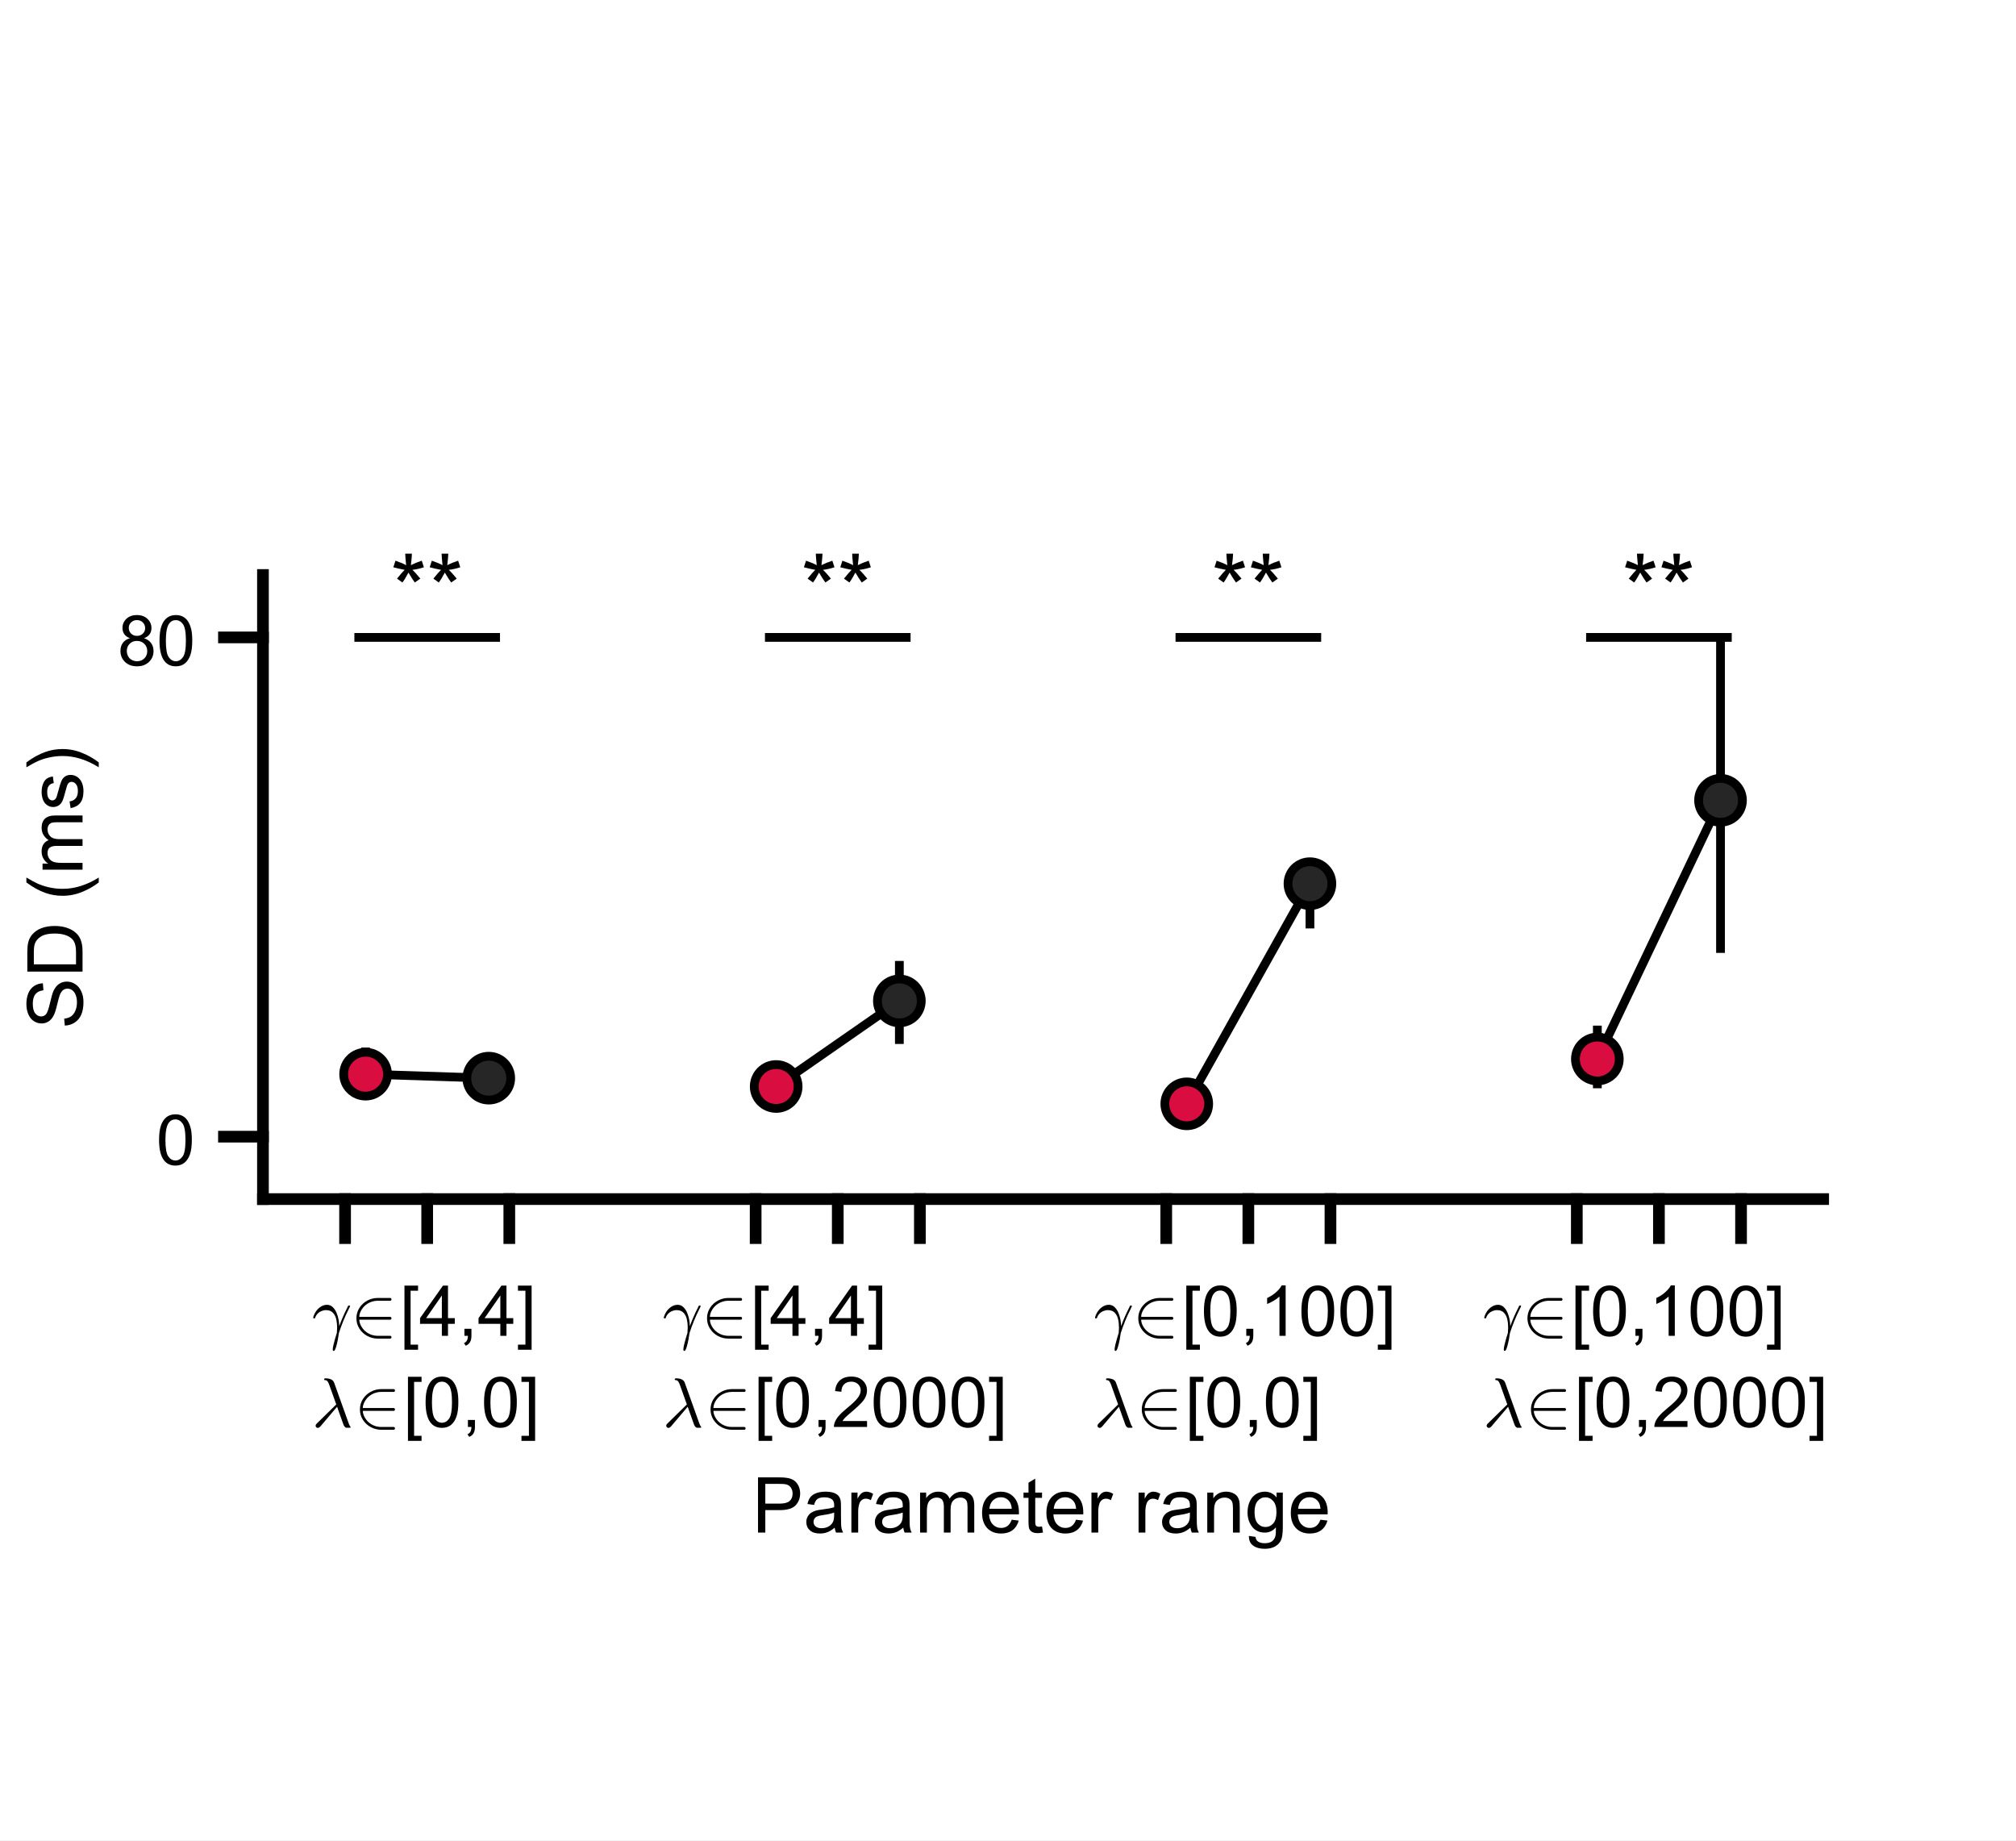 <?xml version="1.0"?>
<!DOCTYPE svg PUBLIC '-//W3C//DTD SVG 1.0//EN'
          'http://www.w3.org/TR/2001/REC-SVG-20010904/DTD/svg10.dtd'>
<svg xmlns:xlink="http://www.w3.org/1999/xlink" style="fill-opacity:1; color-rendering:auto; color-interpolation:auto; text-rendering:auto; stroke:black; stroke-linecap:square; stroke-miterlimit:10; shape-rendering:auto; stroke-opacity:1; fill:black; stroke-dasharray:none; font-weight:normal; stroke-width:1; font-family:'Dialog'; font-style:normal; stroke-linejoin:miter; font-size:12px; stroke-dashoffset:0; image-rendering:auto;" width="575" height="525" xmlns="http://www.w3.org/2000/svg"
><rect width="100%" height="100%" fill="#808080" stroke="none"/><!--Generated by the Batik Graphics2D SVG Generator--><defs id="genericDefs"
  /><g
  ><defs id="defs1"
    ><clipPath clipPathUnits="userSpaceOnUse" id="clipPath1"
      ><path d="M0 0 L575 0 L575 525 L0 525 L0 0 Z"
      /></clipPath
    ></defs
    ><g style="fill:white; stroke:white;"
    ><rect x="0" y="0" width="575" style="clip-path:url(#clipPath1); stroke:none;" height="525"
    /></g
    ><g style="fill:white; text-rendering:optimizeSpeed; color-rendering:optimizeSpeed; image-rendering:optimizeSpeed; shape-rendering:crispEdges; stroke:white; color-interpolation:sRGB;"
    ><rect x="0" width="575" height="525" y="0" style="stroke:none;"
    /></g
    ><g style="text-rendering:geometricPrecision; stroke-width:3.333; color-interpolation:linearRGB; color-rendering:optimizeQuality; image-rendering:optimizeQuality; stroke-linejoin:round;"
    ><line y2="342" style="fill:none;" x1="75" x2="520" y1="342"
      /><line y2="353.125" style="fill:none;" x1="98.421" x2="98.421" y1="342"
      /><line y2="353.125" style="fill:none;" x1="121.842" x2="121.842" y1="342"
      /><line y2="353.125" style="fill:none;" x1="145.263" x2="145.263" y1="342"
      /><line y2="353.125" style="fill:none;" x1="215.526" x2="215.526" y1="342"
      /><line y2="353.125" style="fill:none;" x1="238.947" x2="238.947" y1="342"
      /><line y2="353.125" style="fill:none;" x1="262.368" x2="262.368" y1="342"
      /><line y2="353.125" style="fill:none;" x1="332.632" x2="332.632" y1="342"
      /><line y2="353.125" style="fill:none;" x1="356.053" x2="356.053" y1="342"
      /><line y2="353.125" style="fill:none;" x1="379.474" x2="379.474" y1="342"
      /><line y2="353.125" style="fill:none;" x1="449.737" x2="449.737" y1="342"
      /><line y2="353.125" style="fill:none;" x1="473.158" x2="473.158" y1="342"
      /><line y2="353.125" style="fill:none;" x1="496.579" x2="496.579" y1="342"
    /></g
    ><g transform="translate(89,381)" style="font-size:20px; text-rendering:geometricPrecision; color-rendering:optimizeQuality; image-rendering:optimizeQuality; font-family:'mwb_cmmi10'; color-interpolation:linearRGB;"
    ><path style="stroke:none;" d="M5.906 3.922 Q5.906 3.469 6.102 2.609 Q6.297 1.75 6.586 0.773 Q6.875 -0.203 7.078 -0.828 Q7.156 -1.812 7.156 -2.328 Q7.156 -3.609 6.906 -4.719 Q6.656 -5.828 5.953 -6.578 Q5.25 -7.328 3.984 -7.328 Q3.328 -7.328 2.664 -7.047 Q2 -6.766 1.531 -6.258 Q1.062 -5.75 0.875 -5.094 Q0.844 -4.984 0.719 -4.984 L0.484 -4.984 Q0.328 -4.984 0.328 -5.156 L0.328 -5.219 Q0.547 -6.125 1.117 -6.961 Q1.688 -7.797 2.516 -8.32 Q3.344 -8.844 4.266 -8.844 Q5.203 -8.844 5.883 -8.203 Q6.562 -7.562 6.977 -6.586 Q7.391 -5.609 7.57 -4.617 Q7.75 -3.625 7.75 -2.75 Q8.75 -5.484 10 -7.922 L10.297 -8.562 Q10.359 -8.625 10.438 -8.625 L10.688 -8.625 Q10.844 -8.625 10.844 -8.438 Q10.844 -8.406 10.797 -8.328 L10.5 -7.703 Q9.625 -5.969 8.898 -4.188 Q8.172 -2.406 7.656 -0.766 Q7.578 -0.094 7.359 1.078 Q7.141 2.25 6.828 3.266 Q6.516 4.281 6.203 4.312 Q5.906 4.312 5.906 3.922 Z"
    /></g
    ><g transform="translate(100,381)" style="font-size:20px; text-rendering:geometricPrecision; color-rendering:optimizeQuality; image-rendering:optimizeQuality; font-family:'mwa_cmsy10'; color-interpolation:linearRGB;"
    ><path style="stroke:none;" d="M4.234 -1.266 Q5.75 0 7.797 0 L11.297 0 Q11.453 0 11.555 0.117 Q11.656 0.234 11.656 0.406 Q11.656 0.547 11.555 0.672 Q11.453 0.797 11.297 0.797 L7.75 0.797 Q6.156 0.797 4.75 0.039 Q3.344 -0.719 2.5 -2.055 Q1.656 -3.391 1.656 -5 Q1.656 -6.609 2.5 -7.945 Q3.344 -9.281 4.75 -10.039 Q6.156 -10.797 7.75 -10.797 L11.297 -10.797 Q11.453 -10.797 11.555 -10.672 Q11.656 -10.547 11.656 -10.406 Q11.656 -10.234 11.555 -10.117 Q11.453 -10 11.297 -10 L7.797 -10 Q6.828 -10 5.906 -9.68 Q4.984 -9.359 4.234 -8.734 Q3.5 -8.125 2.992 -7.203 Q2.484 -6.281 2.484 -5.406 L11.297 -5.406 Q11.453 -5.406 11.555 -5.273 Q11.656 -5.141 11.656 -5 Q11.656 -4.859 11.555 -4.727 Q11.453 -4.594 11.297 -4.594 L2.484 -4.594 Q2.484 -3.734 2.992 -2.805 Q3.5 -1.875 4.234 -1.266 Z"
    /></g
    ><g transform="translate(114,381)" style="font-size:20px; text-rendering:geometricPrecision; color-rendering:optimizeQuality; image-rendering:optimizeQuality; font-family:'SansSerif'; color-interpolation:linearRGB;"
    ><path style="stroke:none;" d="M1.359 3.969 L1.359 -14.312 L5.234 -14.312 L5.234 -12.859 L3.109 -12.859 L3.109 2.516 L5.234 2.516 L5.234 3.969 L1.359 3.969 ZM12.025 0 L12.025 -3.422 L5.807 -3.422 L5.807 -5.047 L12.338 -14.312 L13.775 -14.312 L13.775 -5.047 L15.713 -5.047 L15.713 -3.422 L13.775 -3.422 L13.775 0 L12.025 0 ZM12.025 -5.047 L12.025 -11.5 L7.541 -5.047 L12.025 -5.047 ZM18.461 0 L18.461 -2 L20.461 -2 L20.461 0 Q20.461 1.109 20.07 1.789 Q19.68 2.469 18.836 2.828 L18.336 2.078 Q18.898 1.844 19.164 1.367 Q19.43 0.891 19.461 0 L18.461 0 ZM28.705 0 L28.705 -3.422 L22.486 -3.422 L22.486 -5.047 L29.018 -14.312 L30.455 -14.312 L30.455 -5.047 L32.393 -5.047 L32.393 -3.422 L30.455 -3.422 L30.455 0 L28.705 0 ZM28.705 -5.047 L28.705 -11.5 L24.221 -5.047 L28.705 -5.047 ZM37.625 3.969 L33.734 3.969 L33.734 2.516 L35.859 2.516 L35.859 -12.859 L33.734 -12.859 L33.734 -14.312 L37.625 -14.312 L37.625 3.969 Z"
    /></g
    ><g transform="translate(89,407)" style="font-size:20px; text-rendering:geometricPrecision; color-rendering:optimizeQuality; image-rendering:optimizeQuality; font-family:'mwb_cmmi10'; color-interpolation:linearRGB;"
    ><path style="stroke:none;" d="M1.016 -0.344 Q1.016 -0.641 1.281 -0.906 L6.906 -6.422 L4.922 -11.984 Q4.688 -12.625 4.43 -12.992 Q4.172 -13.359 3.688 -13.359 Q3.453 -13.359 3.453 -13.625 Q3.484 -13.734 3.562 -13.805 Q3.641 -13.875 3.766 -13.875 Q5.859 -13.875 6.297 -12.641 L10.359 -1.297 Q10.625 -0.453 10.906 -0.156 Q11 -0.016 11 0.047 Q11 0.219 10.844 0.219 L9.75 0.219 Q9.266 0.078 8.969 -0.641 L7.141 -5.766 L2.312 -0.078 Q1.938 0.266 1.656 0.266 Q1.406 0.266 1.211 0.086 Q1.016 -0.094 1.016 -0.344 Z"
    /></g
    ><g transform="translate(101,407)" style="font-size:20px; text-rendering:geometricPrecision; color-rendering:optimizeQuality; image-rendering:optimizeQuality; font-family:'mwa_cmsy10'; color-interpolation:linearRGB;"
    ><path style="stroke:none;" d="M4.234 -1.266 Q5.75 0 7.797 0 L11.297 0 Q11.453 0 11.555 0.117 Q11.656 0.234 11.656 0.406 Q11.656 0.547 11.555 0.672 Q11.453 0.797 11.297 0.797 L7.75 0.797 Q6.156 0.797 4.75 0.039 Q3.344 -0.719 2.5 -2.055 Q1.656 -3.391 1.656 -5 Q1.656 -6.609 2.5 -7.945 Q3.344 -9.281 4.75 -10.039 Q6.156 -10.797 7.75 -10.797 L11.297 -10.797 Q11.453 -10.797 11.555 -10.672 Q11.656 -10.547 11.656 -10.406 Q11.656 -10.234 11.555 -10.117 Q11.453 -10 11.297 -10 L7.797 -10 Q6.828 -10 5.906 -9.68 Q4.984 -9.359 4.234 -8.734 Q3.5 -8.125 2.992 -7.203 Q2.484 -6.281 2.484 -5.406 L11.297 -5.406 Q11.453 -5.406 11.555 -5.273 Q11.656 -5.141 11.656 -5 Q11.656 -4.859 11.555 -4.727 Q11.453 -4.594 11.297 -4.594 L2.484 -4.594 Q2.484 -3.734 2.992 -2.805 Q3.5 -1.875 4.234 -1.266 Z"
    /></g
    ><g transform="translate(115,407)" style="font-size:20px; text-rendering:geometricPrecision; color-rendering:optimizeQuality; image-rendering:optimizeQuality; font-family:'SansSerif'; color-interpolation:linearRGB;"
    ><path style="stroke:none;" d="M1.359 3.969 L1.359 -14.312 L5.234 -14.312 L5.234 -12.859 L3.109 -12.859 L3.109 2.516 L5.234 2.516 L5.234 3.969 L1.359 3.969 ZM6.385 -7.062 Q6.385 -9.594 6.908 -11.148 Q7.432 -12.703 8.463 -13.539 Q9.494 -14.375 11.057 -14.375 Q12.213 -14.375 13.08 -13.914 Q13.947 -13.453 14.51 -12.578 Q15.072 -11.703 15.4 -10.445 Q15.729 -9.188 15.729 -7.062 Q15.729 -4.547 15.205 -3 Q14.682 -1.453 13.658 -0.602 Q12.635 0.25 11.057 0.25 Q8.979 0.25 7.807 -1.234 Q6.385 -3.031 6.385 -7.062 ZM8.197 -7.062 Q8.197 -3.531 9.018 -2.367 Q9.838 -1.203 11.057 -1.203 Q12.26 -1.203 13.088 -2.375 Q13.916 -3.547 13.916 -7.062 Q13.916 -10.594 13.088 -11.758 Q12.26 -12.922 11.041 -12.922 Q9.822 -12.922 9.104 -11.891 Q8.197 -10.594 8.197 -7.062 ZM18.461 0 L18.461 -2 L20.461 -2 L20.461 0 Q20.461 1.109 20.07 1.789 Q19.68 2.469 18.836 2.828 L18.336 2.078 Q18.898 1.844 19.164 1.367 Q19.43 0.891 19.461 0 L18.461 0 ZM23.064 -7.062 Q23.064 -9.594 23.588 -11.148 Q24.111 -12.703 25.143 -13.539 Q26.174 -14.375 27.736 -14.375 Q28.893 -14.375 29.76 -13.914 Q30.627 -13.453 31.189 -12.578 Q31.752 -11.703 32.08 -10.445 Q32.408 -9.188 32.408 -7.062 Q32.408 -4.547 31.885 -3 Q31.361 -1.453 30.338 -0.602 Q29.314 0.25 27.736 0.25 Q25.658 0.25 24.486 -1.234 Q23.064 -3.031 23.064 -7.062 ZM24.877 -7.062 Q24.877 -3.531 25.697 -2.367 Q26.518 -1.203 27.736 -1.203 Q28.939 -1.203 29.768 -2.375 Q30.596 -3.547 30.596 -7.062 Q30.596 -10.594 29.768 -11.758 Q28.939 -12.922 27.721 -12.922 Q26.502 -12.922 25.783 -11.891 Q24.877 -10.594 24.877 -7.062 ZM37.625 3.969 L33.734 3.969 L33.734 2.516 L35.859 2.516 L35.859 -12.859 L33.734 -12.859 L33.734 -14.312 L37.625 -14.312 L37.625 3.969 Z"
    /></g
    ><g transform="translate(189,381)" style="font-size:20px; text-rendering:geometricPrecision; color-rendering:optimizeQuality; image-rendering:optimizeQuality; font-family:'mwb_cmmi10'; color-interpolation:linearRGB;"
    ><path style="stroke:none;" d="M5.906 3.922 Q5.906 3.469 6.102 2.609 Q6.297 1.75 6.586 0.773 Q6.875 -0.203 7.078 -0.828 Q7.156 -1.812 7.156 -2.328 Q7.156 -3.609 6.906 -4.719 Q6.656 -5.828 5.953 -6.578 Q5.25 -7.328 3.984 -7.328 Q3.328 -7.328 2.664 -7.047 Q2 -6.766 1.531 -6.258 Q1.062 -5.75 0.875 -5.094 Q0.844 -4.984 0.719 -4.984 L0.484 -4.984 Q0.328 -4.984 0.328 -5.156 L0.328 -5.219 Q0.547 -6.125 1.117 -6.961 Q1.688 -7.797 2.516 -8.32 Q3.344 -8.844 4.266 -8.844 Q5.203 -8.844 5.883 -8.203 Q6.562 -7.562 6.977 -6.586 Q7.391 -5.609 7.57 -4.617 Q7.75 -3.625 7.75 -2.75 Q8.75 -5.484 10 -7.922 L10.297 -8.562 Q10.359 -8.625 10.438 -8.625 L10.688 -8.625 Q10.844 -8.625 10.844 -8.438 Q10.844 -8.406 10.797 -8.328 L10.5 -7.703 Q9.625 -5.969 8.898 -4.188 Q8.172 -2.406 7.656 -0.766 Q7.578 -0.094 7.359 1.078 Q7.141 2.25 6.828 3.266 Q6.516 4.281 6.203 4.312 Q5.906 4.312 5.906 3.922 Z"
    /></g
    ><g transform="translate(200,381)" style="font-size:20px; text-rendering:geometricPrecision; color-rendering:optimizeQuality; image-rendering:optimizeQuality; font-family:'mwa_cmsy10'; color-interpolation:linearRGB;"
    ><path style="stroke:none;" d="M4.234 -1.266 Q5.75 0 7.797 0 L11.297 0 Q11.453 0 11.555 0.117 Q11.656 0.234 11.656 0.406 Q11.656 0.547 11.555 0.672 Q11.453 0.797 11.297 0.797 L7.75 0.797 Q6.156 0.797 4.75 0.039 Q3.344 -0.719 2.5 -2.055 Q1.656 -3.391 1.656 -5 Q1.656 -6.609 2.5 -7.945 Q3.344 -9.281 4.75 -10.039 Q6.156 -10.797 7.75 -10.797 L11.297 -10.797 Q11.453 -10.797 11.555 -10.672 Q11.656 -10.547 11.656 -10.406 Q11.656 -10.234 11.555 -10.117 Q11.453 -10 11.297 -10 L7.797 -10 Q6.828 -10 5.906 -9.68 Q4.984 -9.359 4.234 -8.734 Q3.5 -8.125 2.992 -7.203 Q2.484 -6.281 2.484 -5.406 L11.297 -5.406 Q11.453 -5.406 11.555 -5.273 Q11.656 -5.141 11.656 -5 Q11.656 -4.859 11.555 -4.727 Q11.453 -4.594 11.297 -4.594 L2.484 -4.594 Q2.484 -3.734 2.992 -2.805 Q3.5 -1.875 4.234 -1.266 Z"
    /></g
    ><g transform="translate(214,381)" style="font-size:20px; text-rendering:geometricPrecision; color-rendering:optimizeQuality; image-rendering:optimizeQuality; font-family:'SansSerif'; color-interpolation:linearRGB;"
    ><path style="stroke:none;" d="M1.359 3.969 L1.359 -14.312 L5.234 -14.312 L5.234 -12.859 L3.109 -12.859 L3.109 2.516 L5.234 2.516 L5.234 3.969 L1.359 3.969 ZM12.025 0 L12.025 -3.422 L5.807 -3.422 L5.807 -5.047 L12.338 -14.312 L13.775 -14.312 L13.775 -5.047 L15.713 -5.047 L15.713 -3.422 L13.775 -3.422 L13.775 0 L12.025 0 ZM12.025 -5.047 L12.025 -11.5 L7.541 -5.047 L12.025 -5.047 ZM18.461 0 L18.461 -2 L20.461 -2 L20.461 0 Q20.461 1.109 20.07 1.789 Q19.68 2.469 18.836 2.828 L18.336 2.078 Q18.898 1.844 19.164 1.367 Q19.43 0.891 19.461 0 L18.461 0 ZM28.705 0 L28.705 -3.422 L22.486 -3.422 L22.486 -5.047 L29.018 -14.312 L30.455 -14.312 L30.455 -5.047 L32.393 -5.047 L32.393 -3.422 L30.455 -3.422 L30.455 0 L28.705 0 ZM28.705 -5.047 L28.705 -11.5 L24.221 -5.047 L28.705 -5.047 ZM37.625 3.969 L33.734 3.969 L33.734 2.516 L35.859 2.516 L35.859 -12.859 L33.734 -12.859 L33.734 -14.312 L37.625 -14.312 L37.625 3.969 Z"
    /></g
    ><g transform="translate(189,407)" style="font-size:20px; text-rendering:geometricPrecision; color-rendering:optimizeQuality; image-rendering:optimizeQuality; font-family:'mwb_cmmi10'; color-interpolation:linearRGB;"
    ><path style="stroke:none;" d="M1.016 -0.344 Q1.016 -0.641 1.281 -0.906 L6.906 -6.422 L4.922 -11.984 Q4.688 -12.625 4.43 -12.992 Q4.172 -13.359 3.688 -13.359 Q3.453 -13.359 3.453 -13.625 Q3.484 -13.734 3.562 -13.805 Q3.641 -13.875 3.766 -13.875 Q5.859 -13.875 6.297 -12.641 L10.359 -1.297 Q10.625 -0.453 10.906 -0.156 Q11 -0.016 11 0.047 Q11 0.219 10.844 0.219 L9.75 0.219 Q9.266 0.078 8.969 -0.641 L7.141 -5.766 L2.312 -0.078 Q1.938 0.266 1.656 0.266 Q1.406 0.266 1.211 0.086 Q1.016 -0.094 1.016 -0.344 Z"
    /></g
    ><g transform="translate(201,407)" style="font-size:20px; text-rendering:geometricPrecision; color-rendering:optimizeQuality; image-rendering:optimizeQuality; font-family:'mwa_cmsy10'; color-interpolation:linearRGB;"
    ><path style="stroke:none;" d="M4.234 -1.266 Q5.75 0 7.797 0 L11.297 0 Q11.453 0 11.555 0.117 Q11.656 0.234 11.656 0.406 Q11.656 0.547 11.555 0.672 Q11.453 0.797 11.297 0.797 L7.75 0.797 Q6.156 0.797 4.75 0.039 Q3.344 -0.719 2.5 -2.055 Q1.656 -3.391 1.656 -5 Q1.656 -6.609 2.5 -7.945 Q3.344 -9.281 4.75 -10.039 Q6.156 -10.797 7.75 -10.797 L11.297 -10.797 Q11.453 -10.797 11.555 -10.672 Q11.656 -10.547 11.656 -10.406 Q11.656 -10.234 11.555 -10.117 Q11.453 -10 11.297 -10 L7.797 -10 Q6.828 -10 5.906 -9.68 Q4.984 -9.359 4.234 -8.734 Q3.5 -8.125 2.992 -7.203 Q2.484 -6.281 2.484 -5.406 L11.297 -5.406 Q11.453 -5.406 11.555 -5.273 Q11.656 -5.141 11.656 -5 Q11.656 -4.859 11.555 -4.727 Q11.453 -4.594 11.297 -4.594 L2.484 -4.594 Q2.484 -3.734 2.992 -2.805 Q3.5 -1.875 4.234 -1.266 Z"
    /></g
    ><g transform="translate(215,407)" style="font-size:20px; text-rendering:geometricPrecision; color-rendering:optimizeQuality; image-rendering:optimizeQuality; font-family:'SansSerif'; color-interpolation:linearRGB;"
    ><path style="stroke:none;" d="M1.359 3.969 L1.359 -14.312 L5.234 -14.312 L5.234 -12.859 L3.109 -12.859 L3.109 2.516 L5.234 2.516 L5.234 3.969 L1.359 3.969 ZM6.385 -7.062 Q6.385 -9.594 6.908 -11.148 Q7.432 -12.703 8.463 -13.539 Q9.494 -14.375 11.057 -14.375 Q12.213 -14.375 13.08 -13.914 Q13.947 -13.453 14.51 -12.578 Q15.072 -11.703 15.4 -10.445 Q15.729 -9.188 15.729 -7.062 Q15.729 -4.547 15.205 -3 Q14.682 -1.453 13.658 -0.602 Q12.635 0.25 11.057 0.25 Q8.979 0.25 7.807 -1.234 Q6.385 -3.031 6.385 -7.062 ZM8.197 -7.062 Q8.197 -3.531 9.018 -2.367 Q9.838 -1.203 11.057 -1.203 Q12.26 -1.203 13.088 -2.375 Q13.916 -3.547 13.916 -7.062 Q13.916 -10.594 13.088 -11.758 Q12.26 -12.922 11.041 -12.922 Q9.822 -12.922 9.104 -11.891 Q8.197 -10.594 8.197 -7.062 ZM18.461 0 L18.461 -2 L20.461 -2 L20.461 0 Q20.461 1.109 20.07 1.789 Q19.68 2.469 18.836 2.828 L18.336 2.078 Q18.898 1.844 19.164 1.367 Q19.43 0.891 19.461 0 L18.461 0 ZM32.299 -1.688 L32.299 0 L22.846 0 Q22.83 -0.641 23.049 -1.219 Q23.408 -2.188 24.205 -3.125 Q25.002 -4.062 26.502 -5.297 Q28.846 -7.203 29.666 -8.32 Q30.486 -9.438 30.486 -10.438 Q30.486 -11.484 29.736 -12.203 Q28.986 -12.922 27.783 -12.922 Q26.518 -12.922 25.752 -12.156 Q24.986 -11.391 24.986 -10.047 L23.174 -10.234 Q23.361 -12.25 24.572 -13.312 Q25.783 -14.375 27.83 -14.375 Q29.877 -14.375 31.08 -13.234 Q32.283 -12.094 32.283 -10.406 Q32.283 -9.547 31.932 -8.711 Q31.58 -7.875 30.768 -6.961 Q29.955 -6.047 28.064 -4.438 Q26.471 -3.109 26.025 -2.641 Q25.58 -2.172 25.283 -1.688 L32.299 -1.688 ZM34.188 -7.062 Q34.188 -9.594 34.711 -11.148 Q35.234 -12.703 36.266 -13.539 Q37.297 -14.375 38.859 -14.375 Q40.016 -14.375 40.883 -13.914 Q41.75 -13.453 42.312 -12.578 Q42.875 -11.703 43.203 -10.445 Q43.531 -9.188 43.531 -7.062 Q43.531 -4.547 43.008 -3 Q42.484 -1.453 41.461 -0.602 Q40.438 0.25 38.859 0.25 Q36.781 0.25 35.609 -1.234 Q34.188 -3.031 34.188 -7.062 ZM36 -7.062 Q36 -3.531 36.82 -2.367 Q37.641 -1.203 38.859 -1.203 Q40.062 -1.203 40.891 -2.375 Q41.719 -3.547 41.719 -7.062 Q41.719 -10.594 40.891 -11.758 Q40.062 -12.922 38.844 -12.922 Q37.625 -12.922 36.906 -11.891 Q36 -10.594 36 -7.062 ZM45.31 -7.062 Q45.31 -9.594 45.834 -11.148 Q46.357 -12.703 47.389 -13.539 Q48.42 -14.375 49.982 -14.375 Q51.139 -14.375 52.006 -13.914 Q52.873 -13.453 53.435 -12.578 Q53.998 -11.703 54.326 -10.445 Q54.654 -9.188 54.654 -7.062 Q54.654 -4.547 54.131 -3 Q53.607 -1.453 52.584 -0.602 Q51.56 0.25 49.982 0.25 Q47.904 0.25 46.732 -1.234 Q45.31 -3.031 45.31 -7.062 ZM47.123 -7.062 Q47.123 -3.531 47.943 -2.367 Q48.764 -1.203 49.982 -1.203 Q51.185 -1.203 52.014 -2.375 Q52.842 -3.547 52.842 -7.062 Q52.842 -10.594 52.014 -11.758 Q51.185 -12.922 49.967 -12.922 Q48.748 -12.922 48.029 -11.891 Q47.123 -10.594 47.123 -7.062 ZM56.434 -7.062 Q56.434 -9.594 56.957 -11.148 Q57.48 -12.703 58.512 -13.539 Q59.543 -14.375 61.105 -14.375 Q62.262 -14.375 63.129 -13.914 Q63.996 -13.453 64.559 -12.578 Q65.121 -11.703 65.449 -10.445 Q65.777 -9.188 65.777 -7.062 Q65.777 -4.547 65.254 -3 Q64.731 -1.453 63.707 -0.602 Q62.684 0.25 61.105 0.25 Q59.027 0.25 57.855 -1.234 Q56.434 -3.031 56.434 -7.062 ZM58.246 -7.062 Q58.246 -3.531 59.066 -2.367 Q59.887 -1.203 61.105 -1.203 Q62.309 -1.203 63.137 -2.375 Q63.965 -3.547 63.965 -7.062 Q63.965 -10.594 63.137 -11.758 Q62.309 -12.922 61.09 -12.922 Q59.871 -12.922 59.152 -11.891 Q58.246 -10.594 58.246 -7.062 ZM70.994 3.969 L67.103 3.969 L67.103 2.516 L69.228 2.516 L69.228 -12.859 L67.103 -12.859 L67.103 -14.312 L70.994 -14.312 L70.994 3.969 Z"
    /></g
    ><g transform="translate(312,381)" style="font-size:20px; text-rendering:geometricPrecision; color-rendering:optimizeQuality; image-rendering:optimizeQuality; font-family:'mwb_cmmi10'; color-interpolation:linearRGB;"
    ><path style="stroke:none;" d="M5.906 3.922 Q5.906 3.469 6.102 2.609 Q6.297 1.75 6.586 0.773 Q6.875 -0.203 7.078 -0.828 Q7.156 -1.812 7.156 -2.328 Q7.156 -3.609 6.906 -4.719 Q6.656 -5.828 5.953 -6.578 Q5.25 -7.328 3.984 -7.328 Q3.328 -7.328 2.664 -7.047 Q2 -6.766 1.531 -6.258 Q1.062 -5.75 0.875 -5.094 Q0.844 -4.984 0.719 -4.984 L0.484 -4.984 Q0.328 -4.984 0.328 -5.156 L0.328 -5.219 Q0.547 -6.125 1.117 -6.961 Q1.688 -7.797 2.516 -8.32 Q3.344 -8.844 4.266 -8.844 Q5.203 -8.844 5.883 -8.203 Q6.562 -7.562 6.977 -6.586 Q7.391 -5.609 7.57 -4.617 Q7.75 -3.625 7.75 -2.75 Q8.75 -5.484 10 -7.922 L10.297 -8.562 Q10.359 -8.625 10.438 -8.625 L10.688 -8.625 Q10.844 -8.625 10.844 -8.438 Q10.844 -8.406 10.797 -8.328 L10.5 -7.703 Q9.625 -5.969 8.898 -4.188 Q8.172 -2.406 7.656 -0.766 Q7.578 -0.094 7.359 1.078 Q7.141 2.25 6.828 3.266 Q6.516 4.281 6.203 4.312 Q5.906 4.312 5.906 3.922 Z"
    /></g
    ><g transform="translate(323,381)" style="font-size:20px; text-rendering:geometricPrecision; color-rendering:optimizeQuality; image-rendering:optimizeQuality; font-family:'mwa_cmsy10'; color-interpolation:linearRGB;"
    ><path style="stroke:none;" d="M4.234 -1.266 Q5.75 0 7.797 0 L11.297 0 Q11.453 0 11.555 0.117 Q11.656 0.234 11.656 0.406 Q11.656 0.547 11.555 0.672 Q11.453 0.797 11.297 0.797 L7.75 0.797 Q6.156 0.797 4.75 0.039 Q3.344 -0.719 2.5 -2.055 Q1.656 -3.391 1.656 -5 Q1.656 -6.609 2.5 -7.945 Q3.344 -9.281 4.75 -10.039 Q6.156 -10.797 7.75 -10.797 L11.297 -10.797 Q11.453 -10.797 11.555 -10.672 Q11.656 -10.547 11.656 -10.406 Q11.656 -10.234 11.555 -10.117 Q11.453 -10 11.297 -10 L7.797 -10 Q6.828 -10 5.906 -9.68 Q4.984 -9.359 4.234 -8.734 Q3.5 -8.125 2.992 -7.203 Q2.484 -6.281 2.484 -5.406 L11.297 -5.406 Q11.453 -5.406 11.555 -5.273 Q11.656 -5.141 11.656 -5 Q11.656 -4.859 11.555 -4.727 Q11.453 -4.594 11.297 -4.594 L2.484 -4.594 Q2.484 -3.734 2.992 -2.805 Q3.5 -1.875 4.234 -1.266 Z"
    /></g
    ><g transform="translate(337,381)" style="font-size:20px; text-rendering:geometricPrecision; color-rendering:optimizeQuality; image-rendering:optimizeQuality; font-family:'SansSerif'; color-interpolation:linearRGB;"
    ><path style="stroke:none;" d="M1.359 3.969 L1.359 -14.312 L5.234 -14.312 L5.234 -12.859 L3.109 -12.859 L3.109 2.516 L5.234 2.516 L5.234 3.969 L1.359 3.969 ZM6.385 -7.062 Q6.385 -9.594 6.908 -11.148 Q7.432 -12.703 8.463 -13.539 Q9.494 -14.375 11.057 -14.375 Q12.213 -14.375 13.08 -13.914 Q13.947 -13.453 14.51 -12.578 Q15.072 -11.703 15.4 -10.445 Q15.729 -9.188 15.729 -7.062 Q15.729 -4.547 15.205 -3 Q14.682 -1.453 13.658 -0.602 Q12.635 0.25 11.057 0.25 Q8.979 0.25 7.807 -1.234 Q6.385 -3.031 6.385 -7.062 ZM8.197 -7.062 Q8.197 -3.531 9.018 -2.367 Q9.838 -1.203 11.057 -1.203 Q12.26 -1.203 13.088 -2.375 Q13.916 -3.547 13.916 -7.062 Q13.916 -10.594 13.088 -11.758 Q12.26 -12.922 11.041 -12.922 Q9.822 -12.922 9.104 -11.891 Q8.197 -10.594 8.197 -7.062 ZM18.461 0 L18.461 -2 L20.461 -2 L20.461 0 Q20.461 1.109 20.07 1.789 Q19.68 2.469 18.836 2.828 L18.336 2.078 Q18.898 1.844 19.164 1.367 Q19.43 0.891 19.461 0 L18.461 0 ZM29.689 0 L27.924 0 L27.924 -11.203 Q27.299 -10.594 26.268 -9.992 Q25.236 -9.391 24.408 -9.078 L24.408 -10.781 Q25.893 -11.469 26.994 -12.461 Q28.096 -13.453 28.549 -14.375 L29.689 -14.375 L29.689 0 ZM34.188 -7.062 Q34.188 -9.594 34.711 -11.148 Q35.234 -12.703 36.266 -13.539 Q37.297 -14.375 38.859 -14.375 Q40.016 -14.375 40.883 -13.914 Q41.75 -13.453 42.312 -12.578 Q42.875 -11.703 43.203 -10.445 Q43.531 -9.188 43.531 -7.062 Q43.531 -4.547 43.008 -3 Q42.484 -1.453 41.461 -0.602 Q40.438 0.25 38.859 0.25 Q36.781 0.25 35.609 -1.234 Q34.188 -3.031 34.188 -7.062 ZM36 -7.062 Q36 -3.531 36.82 -2.367 Q37.641 -1.203 38.859 -1.203 Q40.062 -1.203 40.891 -2.375 Q41.719 -3.547 41.719 -7.062 Q41.719 -10.594 40.891 -11.758 Q40.062 -12.922 38.844 -12.922 Q37.625 -12.922 36.906 -11.891 Q36 -10.594 36 -7.062 ZM45.31 -7.062 Q45.31 -9.594 45.834 -11.148 Q46.357 -12.703 47.389 -13.539 Q48.42 -14.375 49.982 -14.375 Q51.139 -14.375 52.006 -13.914 Q52.873 -13.453 53.435 -12.578 Q53.998 -11.703 54.326 -10.445 Q54.654 -9.188 54.654 -7.062 Q54.654 -4.547 54.131 -3 Q53.607 -1.453 52.584 -0.602 Q51.56 0.25 49.982 0.25 Q47.904 0.25 46.732 -1.234 Q45.31 -3.031 45.31 -7.062 ZM47.123 -7.062 Q47.123 -3.531 47.943 -2.367 Q48.764 -1.203 49.982 -1.203 Q51.185 -1.203 52.014 -2.375 Q52.842 -3.547 52.842 -7.062 Q52.842 -10.594 52.014 -11.758 Q51.185 -12.922 49.967 -12.922 Q48.748 -12.922 48.029 -11.891 Q47.123 -10.594 47.123 -7.062 ZM59.871 3.969 L55.98 3.969 L55.98 2.516 L58.105 2.516 L58.105 -12.859 L55.98 -12.859 L55.98 -14.312 L59.871 -14.312 L59.871 3.969 Z"
    /></g
    ><g transform="translate(312,407)" style="font-size:20px; text-rendering:geometricPrecision; color-rendering:optimizeQuality; image-rendering:optimizeQuality; font-family:'mwb_cmmi10'; color-interpolation:linearRGB;"
    ><path style="stroke:none;" d="M1.016 -0.344 Q1.016 -0.641 1.281 -0.906 L6.906 -6.422 L4.922 -11.984 Q4.688 -12.625 4.43 -12.992 Q4.172 -13.359 3.688 -13.359 Q3.453 -13.359 3.453 -13.625 Q3.484 -13.734 3.562 -13.805 Q3.641 -13.875 3.766 -13.875 Q5.859 -13.875 6.297 -12.641 L10.359 -1.297 Q10.625 -0.453 10.906 -0.156 Q11 -0.016 11 0.047 Q11 0.219 10.844 0.219 L9.75 0.219 Q9.266 0.078 8.969 -0.641 L7.141 -5.766 L2.312 -0.078 Q1.938 0.266 1.656 0.266 Q1.406 0.266 1.211 0.086 Q1.016 -0.094 1.016 -0.344 Z"
    /></g
    ><g transform="translate(324,407)" style="font-size:20px; text-rendering:geometricPrecision; color-rendering:optimizeQuality; image-rendering:optimizeQuality; font-family:'mwa_cmsy10'; color-interpolation:linearRGB;"
    ><path style="stroke:none;" d="M4.234 -1.266 Q5.75 0 7.797 0 L11.297 0 Q11.453 0 11.555 0.117 Q11.656 0.234 11.656 0.406 Q11.656 0.547 11.555 0.672 Q11.453 0.797 11.297 0.797 L7.75 0.797 Q6.156 0.797 4.75 0.039 Q3.344 -0.719 2.5 -2.055 Q1.656 -3.391 1.656 -5 Q1.656 -6.609 2.5 -7.945 Q3.344 -9.281 4.75 -10.039 Q6.156 -10.797 7.75 -10.797 L11.297 -10.797 Q11.453 -10.797 11.555 -10.672 Q11.656 -10.547 11.656 -10.406 Q11.656 -10.234 11.555 -10.117 Q11.453 -10 11.297 -10 L7.797 -10 Q6.828 -10 5.906 -9.68 Q4.984 -9.359 4.234 -8.734 Q3.5 -8.125 2.992 -7.203 Q2.484 -6.281 2.484 -5.406 L11.297 -5.406 Q11.453 -5.406 11.555 -5.273 Q11.656 -5.141 11.656 -5 Q11.656 -4.859 11.555 -4.727 Q11.453 -4.594 11.297 -4.594 L2.484 -4.594 Q2.484 -3.734 2.992 -2.805 Q3.5 -1.875 4.234 -1.266 Z"
    /></g
    ><g transform="translate(338,407)" style="font-size:20px; text-rendering:geometricPrecision; color-rendering:optimizeQuality; image-rendering:optimizeQuality; font-family:'SansSerif'; color-interpolation:linearRGB;"
    ><path style="stroke:none;" d="M1.359 3.969 L1.359 -14.312 L5.234 -14.312 L5.234 -12.859 L3.109 -12.859 L3.109 2.516 L5.234 2.516 L5.234 3.969 L1.359 3.969 ZM6.385 -7.062 Q6.385 -9.594 6.908 -11.148 Q7.432 -12.703 8.463 -13.539 Q9.494 -14.375 11.057 -14.375 Q12.213 -14.375 13.08 -13.914 Q13.947 -13.453 14.51 -12.578 Q15.072 -11.703 15.4 -10.445 Q15.729 -9.188 15.729 -7.062 Q15.729 -4.547 15.205 -3 Q14.682 -1.453 13.658 -0.602 Q12.635 0.25 11.057 0.25 Q8.979 0.25 7.807 -1.234 Q6.385 -3.031 6.385 -7.062 ZM8.197 -7.062 Q8.197 -3.531 9.018 -2.367 Q9.838 -1.203 11.057 -1.203 Q12.26 -1.203 13.088 -2.375 Q13.916 -3.547 13.916 -7.062 Q13.916 -10.594 13.088 -11.758 Q12.26 -12.922 11.041 -12.922 Q9.822 -12.922 9.104 -11.891 Q8.197 -10.594 8.197 -7.062 ZM18.461 0 L18.461 -2 L20.461 -2 L20.461 0 Q20.461 1.109 20.07 1.789 Q19.68 2.469 18.836 2.828 L18.336 2.078 Q18.898 1.844 19.164 1.367 Q19.43 0.891 19.461 0 L18.461 0 ZM23.064 -7.062 Q23.064 -9.594 23.588 -11.148 Q24.111 -12.703 25.143 -13.539 Q26.174 -14.375 27.736 -14.375 Q28.893 -14.375 29.76 -13.914 Q30.627 -13.453 31.189 -12.578 Q31.752 -11.703 32.08 -10.445 Q32.408 -9.188 32.408 -7.062 Q32.408 -4.547 31.885 -3 Q31.361 -1.453 30.338 -0.602 Q29.314 0.25 27.736 0.25 Q25.658 0.25 24.486 -1.234 Q23.064 -3.031 23.064 -7.062 ZM24.877 -7.062 Q24.877 -3.531 25.697 -2.367 Q26.518 -1.203 27.736 -1.203 Q28.939 -1.203 29.768 -2.375 Q30.596 -3.547 30.596 -7.062 Q30.596 -10.594 29.768 -11.758 Q28.939 -12.922 27.721 -12.922 Q26.502 -12.922 25.783 -11.891 Q24.877 -10.594 24.877 -7.062 ZM37.625 3.969 L33.734 3.969 L33.734 2.516 L35.859 2.516 L35.859 -12.859 L33.734 -12.859 L33.734 -14.312 L37.625 -14.312 L37.625 3.969 Z"
    /></g
    ><g transform="translate(423,381)" style="font-size:20px; text-rendering:geometricPrecision; color-rendering:optimizeQuality; image-rendering:optimizeQuality; font-family:'mwb_cmmi10'; color-interpolation:linearRGB;"
    ><path style="stroke:none;" d="M5.906 3.922 Q5.906 3.469 6.102 2.609 Q6.297 1.75 6.586 0.773 Q6.875 -0.203 7.078 -0.828 Q7.156 -1.812 7.156 -2.328 Q7.156 -3.609 6.906 -4.719 Q6.656 -5.828 5.953 -6.578 Q5.25 -7.328 3.984 -7.328 Q3.328 -7.328 2.664 -7.047 Q2 -6.766 1.531 -6.258 Q1.062 -5.75 0.875 -5.094 Q0.844 -4.984 0.719 -4.984 L0.484 -4.984 Q0.328 -4.984 0.328 -5.156 L0.328 -5.219 Q0.547 -6.125 1.117 -6.961 Q1.688 -7.797 2.516 -8.32 Q3.344 -8.844 4.266 -8.844 Q5.203 -8.844 5.883 -8.203 Q6.562 -7.562 6.977 -6.586 Q7.391 -5.609 7.57 -4.617 Q7.75 -3.625 7.75 -2.75 Q8.75 -5.484 10 -7.922 L10.297 -8.562 Q10.359 -8.625 10.438 -8.625 L10.688 -8.625 Q10.844 -8.625 10.844 -8.438 Q10.844 -8.406 10.797 -8.328 L10.5 -7.703 Q9.625 -5.969 8.898 -4.188 Q8.172 -2.406 7.656 -0.766 Q7.578 -0.094 7.359 1.078 Q7.141 2.25 6.828 3.266 Q6.516 4.281 6.203 4.312 Q5.906 4.312 5.906 3.922 Z"
    /></g
    ><g transform="translate(434,381)" style="font-size:20px; text-rendering:geometricPrecision; color-rendering:optimizeQuality; image-rendering:optimizeQuality; font-family:'mwa_cmsy10'; color-interpolation:linearRGB;"
    ><path style="stroke:none;" d="M4.234 -1.266 Q5.75 0 7.797 0 L11.297 0 Q11.453 0 11.555 0.117 Q11.656 0.234 11.656 0.406 Q11.656 0.547 11.555 0.672 Q11.453 0.797 11.297 0.797 L7.75 0.797 Q6.156 0.797 4.75 0.039 Q3.344 -0.719 2.5 -2.055 Q1.656 -3.391 1.656 -5 Q1.656 -6.609 2.5 -7.945 Q3.344 -9.281 4.75 -10.039 Q6.156 -10.797 7.75 -10.797 L11.297 -10.797 Q11.453 -10.797 11.555 -10.672 Q11.656 -10.547 11.656 -10.406 Q11.656 -10.234 11.555 -10.117 Q11.453 -10 11.297 -10 L7.797 -10 Q6.828 -10 5.906 -9.68 Q4.984 -9.359 4.234 -8.734 Q3.5 -8.125 2.992 -7.203 Q2.484 -6.281 2.484 -5.406 L11.297 -5.406 Q11.453 -5.406 11.555 -5.273 Q11.656 -5.141 11.656 -5 Q11.656 -4.859 11.555 -4.727 Q11.453 -4.594 11.297 -4.594 L2.484 -4.594 Q2.484 -3.734 2.992 -2.805 Q3.5 -1.875 4.234 -1.266 Z"
    /></g
    ><g transform="translate(448,381)" style="font-size:20px; text-rendering:geometricPrecision; color-rendering:optimizeQuality; image-rendering:optimizeQuality; font-family:'SansSerif'; color-interpolation:linearRGB;"
    ><path style="stroke:none;" d="M1.359 3.969 L1.359 -14.312 L5.234 -14.312 L5.234 -12.859 L3.109 -12.859 L3.109 2.516 L5.234 2.516 L5.234 3.969 L1.359 3.969 ZM6.385 -7.062 Q6.385 -9.594 6.908 -11.148 Q7.432 -12.703 8.463 -13.539 Q9.494 -14.375 11.057 -14.375 Q12.213 -14.375 13.08 -13.914 Q13.947 -13.453 14.51 -12.578 Q15.072 -11.703 15.4 -10.445 Q15.729 -9.188 15.729 -7.062 Q15.729 -4.547 15.205 -3 Q14.682 -1.453 13.658 -0.602 Q12.635 0.25 11.057 0.25 Q8.979 0.25 7.807 -1.234 Q6.385 -3.031 6.385 -7.062 ZM8.197 -7.062 Q8.197 -3.531 9.018 -2.367 Q9.838 -1.203 11.057 -1.203 Q12.26 -1.203 13.088 -2.375 Q13.916 -3.547 13.916 -7.062 Q13.916 -10.594 13.088 -11.758 Q12.26 -12.922 11.041 -12.922 Q9.822 -12.922 9.104 -11.891 Q8.197 -10.594 8.197 -7.062 ZM18.461 0 L18.461 -2 L20.461 -2 L20.461 0 Q20.461 1.109 20.07 1.789 Q19.68 2.469 18.836 2.828 L18.336 2.078 Q18.898 1.844 19.164 1.367 Q19.43 0.891 19.461 0 L18.461 0 ZM29.689 0 L27.924 0 L27.924 -11.203 Q27.299 -10.594 26.268 -9.992 Q25.236 -9.391 24.408 -9.078 L24.408 -10.781 Q25.893 -11.469 26.994 -12.461 Q28.096 -13.453 28.549 -14.375 L29.689 -14.375 L29.689 0 ZM34.188 -7.062 Q34.188 -9.594 34.711 -11.148 Q35.234 -12.703 36.266 -13.539 Q37.297 -14.375 38.859 -14.375 Q40.016 -14.375 40.883 -13.914 Q41.75 -13.453 42.312 -12.578 Q42.875 -11.703 43.203 -10.445 Q43.531 -9.188 43.531 -7.062 Q43.531 -4.547 43.008 -3 Q42.484 -1.453 41.461 -0.602 Q40.438 0.25 38.859 0.25 Q36.781 0.25 35.609 -1.234 Q34.188 -3.031 34.188 -7.062 ZM36 -7.062 Q36 -3.531 36.82 -2.367 Q37.641 -1.203 38.859 -1.203 Q40.062 -1.203 40.891 -2.375 Q41.719 -3.547 41.719 -7.062 Q41.719 -10.594 40.891 -11.758 Q40.062 -12.922 38.844 -12.922 Q37.625 -12.922 36.906 -11.891 Q36 -10.594 36 -7.062 ZM45.31 -7.062 Q45.31 -9.594 45.834 -11.148 Q46.357 -12.703 47.389 -13.539 Q48.42 -14.375 49.982 -14.375 Q51.139 -14.375 52.006 -13.914 Q52.873 -13.453 53.435 -12.578 Q53.998 -11.703 54.326 -10.445 Q54.654 -9.188 54.654 -7.062 Q54.654 -4.547 54.131 -3 Q53.607 -1.453 52.584 -0.602 Q51.56 0.25 49.982 0.25 Q47.904 0.25 46.732 -1.234 Q45.31 -3.031 45.31 -7.062 ZM47.123 -7.062 Q47.123 -3.531 47.943 -2.367 Q48.764 -1.203 49.982 -1.203 Q51.185 -1.203 52.014 -2.375 Q52.842 -3.547 52.842 -7.062 Q52.842 -10.594 52.014 -11.758 Q51.185 -12.922 49.967 -12.922 Q48.748 -12.922 48.029 -11.891 Q47.123 -10.594 47.123 -7.062 ZM59.871 3.969 L55.98 3.969 L55.98 2.516 L58.105 2.516 L58.105 -12.859 L55.98 -12.859 L55.98 -14.312 L59.871 -14.312 L59.871 3.969 Z"
    /></g
    ><g transform="translate(423,407)" style="font-size:20px; text-rendering:geometricPrecision; color-rendering:optimizeQuality; image-rendering:optimizeQuality; font-family:'mwb_cmmi10'; color-interpolation:linearRGB;"
    ><path style="stroke:none;" d="M1.016 -0.344 Q1.016 -0.641 1.281 -0.906 L6.906 -6.422 L4.922 -11.984 Q4.688 -12.625 4.43 -12.992 Q4.172 -13.359 3.688 -13.359 Q3.453 -13.359 3.453 -13.625 Q3.484 -13.734 3.562 -13.805 Q3.641 -13.875 3.766 -13.875 Q5.859 -13.875 6.297 -12.641 L10.359 -1.297 Q10.625 -0.453 10.906 -0.156 Q11 -0.016 11 0.047 Q11 0.219 10.844 0.219 L9.75 0.219 Q9.266 0.078 8.969 -0.641 L7.141 -5.766 L2.312 -0.078 Q1.938 0.266 1.656 0.266 Q1.406 0.266 1.211 0.086 Q1.016 -0.094 1.016 -0.344 Z"
    /></g
    ><g transform="translate(435,407)" style="font-size:20px; text-rendering:geometricPrecision; color-rendering:optimizeQuality; image-rendering:optimizeQuality; font-family:'mwa_cmsy10'; color-interpolation:linearRGB;"
    ><path style="stroke:none;" d="M4.234 -1.266 Q5.75 0 7.797 0 L11.297 0 Q11.453 0 11.555 0.117 Q11.656 0.234 11.656 0.406 Q11.656 0.547 11.555 0.672 Q11.453 0.797 11.297 0.797 L7.75 0.797 Q6.156 0.797 4.75 0.039 Q3.344 -0.719 2.5 -2.055 Q1.656 -3.391 1.656 -5 Q1.656 -6.609 2.5 -7.945 Q3.344 -9.281 4.75 -10.039 Q6.156 -10.797 7.75 -10.797 L11.297 -10.797 Q11.453 -10.797 11.555 -10.672 Q11.656 -10.547 11.656 -10.406 Q11.656 -10.234 11.555 -10.117 Q11.453 -10 11.297 -10 L7.797 -10 Q6.828 -10 5.906 -9.68 Q4.984 -9.359 4.234 -8.734 Q3.5 -8.125 2.992 -7.203 Q2.484 -6.281 2.484 -5.406 L11.297 -5.406 Q11.453 -5.406 11.555 -5.273 Q11.656 -5.141 11.656 -5 Q11.656 -4.859 11.555 -4.727 Q11.453 -4.594 11.297 -4.594 L2.484 -4.594 Q2.484 -3.734 2.992 -2.805 Q3.5 -1.875 4.234 -1.266 Z"
    /></g
    ><g transform="translate(449,407)" style="font-size:20px; text-rendering:geometricPrecision; color-rendering:optimizeQuality; image-rendering:optimizeQuality; font-family:'SansSerif'; color-interpolation:linearRGB;"
    ><path style="stroke:none;" d="M1.359 3.969 L1.359 -14.312 L5.234 -14.312 L5.234 -12.859 L3.109 -12.859 L3.109 2.516 L5.234 2.516 L5.234 3.969 L1.359 3.969 ZM6.385 -7.062 Q6.385 -9.594 6.908 -11.148 Q7.432 -12.703 8.463 -13.539 Q9.494 -14.375 11.057 -14.375 Q12.213 -14.375 13.08 -13.914 Q13.947 -13.453 14.51 -12.578 Q15.072 -11.703 15.4 -10.445 Q15.729 -9.188 15.729 -7.062 Q15.729 -4.547 15.205 -3 Q14.682 -1.453 13.658 -0.602 Q12.635 0.25 11.057 0.25 Q8.979 0.25 7.807 -1.234 Q6.385 -3.031 6.385 -7.062 ZM8.197 -7.062 Q8.197 -3.531 9.018 -2.367 Q9.838 -1.203 11.057 -1.203 Q12.26 -1.203 13.088 -2.375 Q13.916 -3.547 13.916 -7.062 Q13.916 -10.594 13.088 -11.758 Q12.26 -12.922 11.041 -12.922 Q9.822 -12.922 9.104 -11.891 Q8.197 -10.594 8.197 -7.062 ZM18.461 0 L18.461 -2 L20.461 -2 L20.461 0 Q20.461 1.109 20.07 1.789 Q19.68 2.469 18.836 2.828 L18.336 2.078 Q18.898 1.844 19.164 1.367 Q19.43 0.891 19.461 0 L18.461 0 ZM32.299 -1.688 L32.299 0 L22.846 0 Q22.83 -0.641 23.049 -1.219 Q23.408 -2.188 24.205 -3.125 Q25.002 -4.062 26.502 -5.297 Q28.846 -7.203 29.666 -8.32 Q30.486 -9.438 30.486 -10.438 Q30.486 -11.484 29.736 -12.203 Q28.986 -12.922 27.783 -12.922 Q26.518 -12.922 25.752 -12.156 Q24.986 -11.391 24.986 -10.047 L23.174 -10.234 Q23.361 -12.25 24.572 -13.312 Q25.783 -14.375 27.83 -14.375 Q29.877 -14.375 31.08 -13.234 Q32.283 -12.094 32.283 -10.406 Q32.283 -9.547 31.932 -8.711 Q31.58 -7.875 30.768 -6.961 Q29.955 -6.047 28.064 -4.438 Q26.471 -3.109 26.025 -2.641 Q25.58 -2.172 25.283 -1.688 L32.299 -1.688 ZM34.188 -7.062 Q34.188 -9.594 34.711 -11.148 Q35.234 -12.703 36.266 -13.539 Q37.297 -14.375 38.859 -14.375 Q40.016 -14.375 40.883 -13.914 Q41.75 -13.453 42.312 -12.578 Q42.875 -11.703 43.203 -10.445 Q43.531 -9.188 43.531 -7.062 Q43.531 -4.547 43.008 -3 Q42.484 -1.453 41.461 -0.602 Q40.438 0.25 38.859 0.25 Q36.781 0.25 35.609 -1.234 Q34.188 -3.031 34.188 -7.062 ZM36 -7.062 Q36 -3.531 36.82 -2.367 Q37.641 -1.203 38.859 -1.203 Q40.062 -1.203 40.891 -2.375 Q41.719 -3.547 41.719 -7.062 Q41.719 -10.594 40.891 -11.758 Q40.062 -12.922 38.844 -12.922 Q37.625 -12.922 36.906 -11.891 Q36 -10.594 36 -7.062 ZM45.31 -7.062 Q45.31 -9.594 45.834 -11.148 Q46.357 -12.703 47.389 -13.539 Q48.42 -14.375 49.982 -14.375 Q51.139 -14.375 52.006 -13.914 Q52.873 -13.453 53.435 -12.578 Q53.998 -11.703 54.326 -10.445 Q54.654 -9.188 54.654 -7.062 Q54.654 -4.547 54.131 -3 Q53.607 -1.453 52.584 -0.602 Q51.56 0.25 49.982 0.25 Q47.904 0.25 46.732 -1.234 Q45.31 -3.031 45.31 -7.062 ZM47.123 -7.062 Q47.123 -3.531 47.943 -2.367 Q48.764 -1.203 49.982 -1.203 Q51.185 -1.203 52.014 -2.375 Q52.842 -3.547 52.842 -7.062 Q52.842 -10.594 52.014 -11.758 Q51.185 -12.922 49.967 -12.922 Q48.748 -12.922 48.029 -11.891 Q47.123 -10.594 47.123 -7.062 ZM56.434 -7.062 Q56.434 -9.594 56.957 -11.148 Q57.48 -12.703 58.512 -13.539 Q59.543 -14.375 61.105 -14.375 Q62.262 -14.375 63.129 -13.914 Q63.996 -13.453 64.559 -12.578 Q65.121 -11.703 65.449 -10.445 Q65.777 -9.188 65.777 -7.062 Q65.777 -4.547 65.254 -3 Q64.731 -1.453 63.707 -0.602 Q62.684 0.25 61.105 0.25 Q59.027 0.25 57.855 -1.234 Q56.434 -3.031 56.434 -7.062 ZM58.246 -7.062 Q58.246 -3.531 59.066 -2.367 Q59.887 -1.203 61.105 -1.203 Q62.309 -1.203 63.137 -2.375 Q63.965 -3.547 63.965 -7.062 Q63.965 -10.594 63.137 -11.758 Q62.309 -12.922 61.09 -12.922 Q59.871 -12.922 59.152 -11.891 Q58.246 -10.594 58.246 -7.062 ZM70.994 3.969 L67.103 3.969 L67.103 2.516 L69.228 2.516 L69.228 -12.859 L67.103 -12.859 L67.103 -14.312 L70.994 -14.312 L70.994 3.969 Z"
    /></g
    ><g transform="translate(297.5,414.125)" style="font-size:22px; text-rendering:geometricPrecision; color-rendering:optimizeQuality; image-rendering:optimizeQuality; font-family:'SansSerif'; color-interpolation:linearRGB;"
    ><path style="stroke:none;" d="M-81.297 23 L-81.297 7.25 L-75.359 7.25 Q-73.797 7.25 -72.969 7.406 Q-71.812 7.594 -71.023 8.141 Q-70.234 8.688 -69.758 9.664 Q-69.281 10.641 -69.281 11.812 Q-69.281 13.812 -70.562 15.203 Q-71.844 16.594 -75.172 16.594 L-79.219 16.594 L-79.219 23 L-81.297 23 ZM-79.219 14.734 L-75.141 14.734 Q-73.125 14.734 -72.281 13.984 Q-71.438 13.234 -71.438 11.875 Q-71.438 10.875 -71.93 10.172 Q-72.422 9.469 -73.25 9.25 Q-73.766 9.109 -75.188 9.109 L-79.219 9.109 L-79.219 14.734 ZM-59.435 21.594 Q-60.498 22.5 -61.498 22.883 Q-62.498 23.266 -63.639 23.266 Q-65.514 23.266 -66.522 22.344 Q-67.529 21.422 -67.529 19.984 Q-67.529 19.156 -67.147 18.461 Q-66.764 17.766 -66.147 17.352 Q-65.529 16.938 -64.764 16.719 Q-64.186 16.562 -63.045 16.422 Q-60.701 16.141 -59.592 15.766 Q-59.576 15.359 -59.576 15.25 Q-59.576 14.078 -60.123 13.594 Q-60.873 12.938 -62.326 12.938 Q-63.701 12.938 -64.35 13.414 Q-64.998 13.891 -65.311 15.109 L-67.201 14.844 Q-66.936 13.625 -66.35 12.883 Q-65.764 12.141 -64.647 11.734 Q-63.529 11.328 -62.045 11.328 Q-60.592 11.328 -59.678 11.672 Q-58.764 12.016 -58.334 12.539 Q-57.904 13.062 -57.732 13.859 Q-57.639 14.359 -57.639 15.641 L-57.639 18.219 Q-57.639 20.922 -57.514 21.633 Q-57.389 22.344 -57.029 23 L-59.045 23 Q-59.342 22.391 -59.435 21.594 ZM-59.592 17.281 Q-60.639 17.703 -62.748 18 Q-63.935 18.172 -64.436 18.391 Q-64.936 18.609 -65.201 19.023 Q-65.467 19.438 -65.467 19.938 Q-65.467 20.719 -64.881 21.234 Q-64.295 21.75 -63.17 21.75 Q-62.045 21.75 -61.178 21.258 Q-60.31 20.766 -59.904 19.922 Q-59.592 19.266 -59.592 17.984 L-59.592 17.281 ZM-54.669 23 L-54.669 11.594 L-52.919 11.594 L-52.919 13.328 Q-52.263 12.109 -51.692 11.719 Q-51.122 11.328 -50.45 11.328 Q-49.466 11.328 -48.466 11.953 L-49.122 13.75 Q-49.841 13.328 -50.544 13.328 Q-51.185 13.328 -51.685 13.711 Q-52.185 14.094 -52.403 14.766 Q-52.731 15.797 -52.731 17.031 L-52.731 23 L-54.669 23 ZM-39.874 21.594 Q-40.937 22.5 -41.937 22.883 Q-42.937 23.266 -44.077 23.266 Q-45.952 23.266 -46.96 22.344 Q-47.968 21.422 -47.968 19.984 Q-47.968 19.156 -47.585 18.461 Q-47.202 17.766 -46.585 17.352 Q-45.968 16.938 -45.202 16.719 Q-44.624 16.562 -43.483 16.422 Q-41.14 16.141 -40.03 15.766 Q-40.015 15.359 -40.015 15.25 Q-40.015 14.078 -40.562 13.594 Q-41.312 12.938 -42.765 12.938 Q-44.14 12.938 -44.788 13.414 Q-45.437 13.891 -45.749 15.109 L-47.64 14.844 Q-47.374 13.625 -46.788 12.883 Q-46.202 12.141 -45.085 11.734 Q-43.968 11.328 -42.483 11.328 Q-41.03 11.328 -40.116 11.672 Q-39.202 12.016 -38.773 12.539 Q-38.343 13.062 -38.171 13.859 Q-38.077 14.359 -38.077 15.641 L-38.077 18.219 Q-38.077 20.922 -37.952 21.633 Q-37.827 22.344 -37.468 23 L-39.483 23 Q-39.78 22.391 -39.874 21.594 ZM-40.03 17.281 Q-41.077 17.703 -43.187 18 Q-44.374 18.172 -44.874 18.391 Q-45.374 18.609 -45.64 19.023 Q-45.905 19.438 -45.905 19.938 Q-45.905 20.719 -45.319 21.234 Q-44.733 21.75 -43.608 21.75 Q-42.483 21.75 -41.616 21.258 Q-40.749 20.766 -40.343 19.922 Q-40.03 19.266 -40.03 17.984 L-40.03 17.281 ZM-35.076 23 L-35.076 11.594 L-33.342 11.594 L-33.342 13.188 Q-32.81 12.359 -31.92 11.844 Q-31.029 11.328 -29.889 11.328 Q-28.623 11.328 -27.811 11.859 Q-26.998 12.391 -26.67 13.328 Q-25.311 11.328 -23.139 11.328 Q-21.451 11.328 -20.537 12.273 Q-19.623 13.219 -19.623 15.172 L-19.623 23 L-21.545 23 L-21.545 15.812 Q-21.545 14.656 -21.732 14.141 Q-21.92 13.625 -22.412 13.32 Q-22.904 13.016 -23.576 13.016 Q-24.779 13.016 -25.576 13.812 Q-26.373 14.609 -26.373 16.375 L-26.373 23 L-28.295 23 L-28.295 15.594 Q-28.295 14.297 -28.771 13.656 Q-29.248 13.016 -30.326 13.016 Q-31.139 13.016 -31.834 13.445 Q-32.529 13.875 -32.834 14.695 Q-33.139 15.516 -33.139 17.078 L-33.139 23 L-35.076 23 ZM-8.938 19.328 L-6.938 19.578 Q-7.422 21.328 -8.695 22.297 Q-9.969 23.266 -11.969 23.266 Q-14.469 23.266 -15.93 21.719 Q-17.391 20.172 -17.391 17.391 Q-17.391 14.516 -15.914 12.922 Q-14.438 11.328 -12.062 11.328 Q-9.781 11.328 -8.328 12.891 Q-6.875 14.453 -6.875 17.281 Q-6.875 17.453 -6.891 17.797 L-15.406 17.797 Q-15.297 19.672 -14.336 20.672 Q-13.375 21.672 -11.953 21.672 Q-10.891 21.672 -10.141 21.109 Q-9.391 20.547 -8.938 19.328 ZM-15.297 16.203 L-8.922 16.203 Q-9.047 14.766 -9.656 14.047 Q-10.578 12.922 -12.047 12.922 Q-13.375 12.922 -14.281 13.812 Q-15.188 14.703 -15.297 16.203 ZM-0.296 21.266 L-0.015 22.984 Q-0.827 23.156 -1.483 23.156 Q-2.53 23.156 -3.108 22.82 Q-3.687 22.484 -3.921 21.945 Q-4.155 21.406 -4.155 19.656 L-4.155 13.094 L-5.577 13.094 L-5.577 11.594 L-4.155 11.594 L-4.155 8.766 L-2.233 7.609 L-2.233 11.594 L-0.296 11.594 L-0.296 13.094 L-2.233 13.094 L-2.233 19.766 Q-2.233 20.594 -2.132 20.828 Q-2.03 21.062 -1.804 21.203 Q-1.577 21.344 -1.14 21.344 Q-0.827 21.344 -0.296 21.266 ZM9.41 19.328 L11.41 19.578 Q10.926 21.328 9.652 22.297 Q8.379 23.266 6.379 23.266 Q3.879 23.266 2.418 21.719 Q0.957 20.172 0.957 17.391 Q0.957 14.516 2.434 12.922 Q3.91 11.328 6.285 11.328 Q8.566 11.328 10.02 12.891 Q11.473 14.453 11.473 17.281 Q11.473 17.453 11.457 17.797 L2.941 17.797 Q3.051 19.672 4.012 20.672 Q4.973 21.672 6.394 21.672 Q7.457 21.672 8.207 21.109 Q8.957 20.547 9.41 19.328 ZM3.051 16.203 L9.426 16.203 Q9.301 14.766 8.691 14.047 Q7.769 12.922 6.301 12.922 Q4.973 12.922 4.066 13.812 Q3.16 14.703 3.051 16.203 ZM13.802 23 L13.802 11.594 L15.552 11.594 L15.552 13.328 Q16.208 12.109 16.778 11.719 Q17.349 11.328 18.02 11.328 Q19.005 11.328 20.005 11.953 L19.349 13.75 Q18.63 13.328 17.927 13.328 Q17.286 13.328 16.786 13.711 Q16.286 14.094 16.067 14.766 Q15.739 15.797 15.739 17.031 L15.739 23 L13.802 23 ZM27.24 23 L27.24 11.594 L28.99 11.594 L28.99 13.328 Q29.646 12.109 30.217 11.719 Q30.787 11.328 31.459 11.328 Q32.443 11.328 33.443 11.953 L32.787 13.75 Q32.068 13.328 31.365 13.328 Q30.725 13.328 30.225 13.711 Q29.725 14.094 29.506 14.766 Q29.178 15.797 29.178 17.031 L29.178 23 L27.24 23 ZM42.035 21.594 Q40.973 22.5 39.973 22.883 Q38.973 23.266 37.832 23.266 Q35.957 23.266 34.949 22.344 Q33.941 21.422 33.941 19.984 Q33.941 19.156 34.324 18.461 Q34.707 17.766 35.324 17.352 Q35.941 16.938 36.707 16.719 Q37.285 16.562 38.426 16.422 Q40.77 16.141 41.879 15.766 Q41.895 15.359 41.895 15.25 Q41.895 14.078 41.348 13.594 Q40.598 12.938 39.145 12.938 Q37.77 12.938 37.121 13.414 Q36.473 13.891 36.16 15.109 L34.27 14.844 Q34.535 13.625 35.121 12.883 Q35.707 12.141 36.824 11.734 Q37.941 11.328 39.426 11.328 Q40.879 11.328 41.793 11.672 Q42.707 12.016 43.137 12.539 Q43.566 13.062 43.738 13.859 Q43.832 14.359 43.832 15.641 L43.832 18.219 Q43.832 20.922 43.957 21.633 Q44.082 22.344 44.441 23 L42.426 23 Q42.129 22.391 42.035 21.594 ZM41.879 17.281 Q40.832 17.703 38.723 18 Q37.535 18.172 37.035 18.391 Q36.535 18.609 36.27 19.023 Q36.004 19.438 36.004 19.938 Q36.004 20.719 36.59 21.234 Q37.176 21.75 38.301 21.75 Q39.426 21.75 40.293 21.258 Q41.16 20.766 41.566 19.922 Q41.879 19.266 41.879 17.984 L41.879 17.281 ZM46.833 23 L46.833 11.594 L48.567 11.594 L48.567 13.219 Q49.833 11.328 52.208 11.328 Q53.239 11.328 54.099 11.703 Q54.958 12.078 55.388 12.68 Q55.817 13.281 55.989 14.109 Q56.099 14.641 56.099 15.984 L56.099 23 L54.161 23 L54.161 16.062 Q54.161 14.875 53.942 14.289 Q53.724 13.703 53.145 13.359 Q52.567 13.016 51.786 13.016 Q50.552 13.016 49.661 13.797 Q48.77 14.578 48.77 16.766 L48.77 23 L46.833 23 ZM58.709 23.953 L60.584 24.219 Q60.709 25.094 61.24 25.5 Q61.959 26.031 63.209 26.031 Q64.553 26.031 65.287 25.492 Q66.022 24.953 66.272 23.984 Q66.428 23.391 66.412 21.5 Q65.147 23 63.256 23 Q60.897 23 59.607 21.305 Q58.318 19.609 58.318 17.234 Q58.318 15.594 58.912 14.219 Q59.506 12.844 60.631 12.086 Q61.756 11.328 63.272 11.328 Q65.287 11.328 66.6 12.969 L66.6 11.594 L68.381 11.594 L68.381 21.453 Q68.381 24.125 67.834 25.234 Q67.287 26.344 66.115 26.984 Q64.943 27.625 63.225 27.625 Q61.178 27.625 59.92 26.711 Q58.662 25.797 58.709 23.953 ZM60.318 17.094 Q60.318 19.344 61.209 20.375 Q62.1 21.406 63.443 21.406 Q64.772 21.406 65.67 20.375 Q66.568 19.344 66.568 17.156 Q66.568 15.062 65.639 14 Q64.709 12.938 63.412 12.938 Q62.115 12.938 61.217 13.984 Q60.318 15.031 60.318 17.094 ZM79.116 19.328 L81.116 19.578 Q80.632 21.328 79.358 22.297 Q78.085 23.266 76.085 23.266 Q73.585 23.266 72.124 21.719 Q70.663 20.172 70.663 17.391 Q70.663 14.516 72.14 12.922 Q73.616 11.328 75.991 11.328 Q78.272 11.328 79.726 12.891 Q81.179 14.453 81.179 17.281 Q81.179 17.453 81.163 17.797 L72.647 17.797 Q72.757 19.672 73.718 20.672 Q74.679 21.672 76.101 21.672 Q77.163 21.672 77.913 21.109 Q78.663 20.547 79.116 19.328 ZM72.757 16.203 L79.132 16.203 Q79.007 14.766 78.397 14.047 Q77.476 12.922 76.007 12.922 Q74.679 12.922 73.772 13.812 Q72.866 14.703 72.757 16.203 Z"
    /></g
    ><g style="text-rendering:geometricPrecision; stroke-width:3.333; color-interpolation:linearRGB; color-rendering:optimizeQuality; image-rendering:optimizeQuality; stroke-linejoin:round;"
    ><line y2="164" style="fill:none;" x1="75" x2="75" y1="342"
      /><line y2="324.2" style="fill:none;" x1="75" x2="63.875" y1="324.2"
      /><line y2="181.8" style="fill:none;" x1="75" x2="63.875" y1="181.8"
    /></g
    ><g transform="translate(56.542,324.2)" style="font-size:20px; text-rendering:geometricPrecision; color-rendering:optimizeQuality; image-rendering:optimizeQuality; font-family:'SansSerif'; color-interpolation:linearRGB;"
    ><path style="stroke:none;" d="M-11.172 0.938 Q-11.172 -1.594 -10.648 -3.148 Q-10.125 -4.703 -9.094 -5.539 Q-8.062 -6.375 -6.5 -6.375 Q-5.344 -6.375 -4.477 -5.914 Q-3.609 -5.453 -3.047 -4.578 Q-2.484 -3.703 -2.156 -2.445 Q-1.828 -1.188 -1.828 0.938 Q-1.828 3.453 -2.352 5 Q-2.875 6.547 -3.898 7.398 Q-4.922 8.25 -6.5 8.25 Q-8.578 8.25 -9.75 6.766 Q-11.172 4.969 -11.172 0.938 ZM-9.359 0.938 Q-9.359 4.469 -8.539 5.633 Q-7.719 6.797 -6.5 6.797 Q-5.297 6.797 -4.469 5.625 Q-3.641 4.453 -3.641 0.938 Q-3.641 -2.594 -4.469 -3.758 Q-5.297 -4.922 -6.516 -4.922 Q-7.734 -4.922 -8.453 -3.891 Q-9.359 -2.594 -9.359 0.938 Z"
    /></g
    ><g transform="translate(56.542,181.8)" style="font-size:20px; text-rendering:geometricPrecision; color-rendering:optimizeQuality; image-rendering:optimizeQuality; font-family:'SansSerif'; color-interpolation:linearRGB;"
    ><path style="stroke:none;" d="M-19.469 0.234 Q-20.562 -0.172 -21.086 -0.914 Q-21.609 -1.656 -21.609 -2.688 Q-21.609 -4.25 -20.484 -5.312 Q-19.359 -6.375 -17.5 -6.375 Q-15.625 -6.375 -14.484 -5.289 Q-13.344 -4.203 -13.344 -2.641 Q-13.344 -1.641 -13.867 -0.906 Q-14.391 -0.172 -15.453 0.234 Q-14.125 0.672 -13.438 1.625 Q-12.75 2.578 -12.75 3.906 Q-12.75 5.75 -14.055 7 Q-15.359 8.25 -17.469 8.25 Q-19.594 8.25 -20.891 6.992 Q-22.188 5.734 -22.188 3.859 Q-22.188 2.469 -21.477 1.523 Q-20.766 0.578 -19.469 0.234 ZM-19.812 -2.75 Q-19.812 -1.734 -19.156 -1.086 Q-18.5 -0.438 -17.469 -0.438 Q-16.453 -0.438 -15.797 -1.078 Q-15.141 -1.719 -15.141 -2.641 Q-15.141 -3.609 -15.812 -4.273 Q-16.484 -4.938 -17.484 -4.938 Q-18.484 -4.938 -19.148 -4.289 Q-19.812 -3.641 -19.812 -2.75 ZM-20.375 3.875 Q-20.375 4.625 -20.023 5.328 Q-19.672 6.031 -18.969 6.414 Q-18.266 6.797 -17.453 6.797 Q-16.188 6.797 -15.367 5.984 Q-14.547 5.172 -14.547 3.922 Q-14.547 2.656 -15.391 1.828 Q-16.234 1 -17.516 1 Q-18.75 1 -19.562 1.82 Q-20.375 2.641 -20.375 3.875 ZM-11.049 0.938 Q-11.049 -1.594 -10.525 -3.148 Q-10.002 -4.703 -8.971 -5.539 Q-7.939 -6.375 -6.377 -6.375 Q-5.221 -6.375 -4.354 -5.914 Q-3.486 -5.453 -2.924 -4.578 Q-2.361 -3.703 -2.033 -2.445 Q-1.705 -1.188 -1.705 0.938 Q-1.705 3.453 -2.228 5 Q-2.752 6.547 -3.775 7.398 Q-4.799 8.25 -6.377 8.25 Q-8.455 8.25 -9.627 6.766 Q-11.049 4.969 -11.049 0.938 ZM-9.236 0.938 Q-9.236 4.469 -8.416 5.633 Q-7.596 6.797 -6.377 6.797 Q-5.174 6.797 -4.346 5.625 Q-3.518 4.453 -3.518 0.938 Q-3.518 -2.594 -4.346 -3.758 Q-5.174 -4.922 -6.393 -4.922 Q-7.611 -4.922 -8.33 -3.891 Q-9.236 -2.594 -9.236 0.938 Z"
    /></g
    ><g transform="translate(28.542,253) rotate(-90)" style="font-size:22px; text-rendering:geometricPrecision; color-rendering:optimizeQuality; image-rendering:optimizeQuality; font-family:'SansSerif'; color-interpolation:linearRGB;"
    ><path style="stroke:none;" d="M-39.516 -10.062 L-37.547 -10.234 Q-37.406 -9.047 -36.898 -8.289 Q-36.391 -7.531 -35.312 -7.062 Q-34.234 -6.594 -32.891 -6.594 Q-31.703 -6.594 -30.789 -6.953 Q-29.875 -7.312 -29.43 -7.93 Q-28.984 -8.547 -28.984 -9.281 Q-28.984 -10.016 -29.414 -10.57 Q-29.844 -11.125 -30.828 -11.5 Q-31.469 -11.75 -33.641 -12.266 Q-35.812 -12.781 -36.672 -13.25 Q-37.797 -13.844 -38.352 -14.719 Q-38.906 -15.594 -38.906 -16.672 Q-38.906 -17.875 -38.234 -18.906 Q-37.562 -19.938 -36.258 -20.477 Q-34.953 -21.016 -33.359 -21.016 Q-31.609 -21.016 -30.273 -20.453 Q-28.938 -19.891 -28.219 -18.797 Q-27.5 -17.703 -27.453 -16.312 L-29.453 -16.156 Q-29.609 -17.656 -30.539 -18.422 Q-31.469 -19.188 -33.281 -19.188 Q-35.172 -19.188 -36.039 -18.492 Q-36.906 -17.797 -36.906 -16.812 Q-36.906 -15.969 -36.281 -15.422 Q-35.688 -14.875 -33.148 -14.297 Q-30.609 -13.719 -29.656 -13.297 Q-28.281 -12.656 -27.625 -11.688 Q-26.969 -10.719 -26.969 -9.453 Q-26.969 -8.188 -27.695 -7.078 Q-28.422 -5.969 -29.766 -5.352 Q-31.109 -4.734 -32.797 -4.734 Q-34.938 -4.734 -36.383 -5.359 Q-37.828 -5.984 -38.648 -7.234 Q-39.469 -8.484 -39.516 -10.062 ZM-24.123 -5 L-24.123 -20.75 L-18.701 -20.75 Q-16.873 -20.75 -15.904 -20.516 Q-14.545 -20.219 -13.592 -19.391 Q-12.342 -18.344 -11.725 -16.703 Q-11.107 -15.062 -11.107 -12.953 Q-11.107 -11.172 -11.529 -9.781 Q-11.951 -8.391 -12.607 -7.484 Q-13.264 -6.578 -14.037 -6.055 Q-14.81 -5.531 -15.912 -5.266 Q-17.014 -5 -18.451 -5 L-24.123 -5 ZM-22.045 -6.859 L-18.686 -6.859 Q-17.123 -6.859 -16.24 -7.148 Q-15.357 -7.438 -14.826 -7.969 Q-14.092 -8.703 -13.678 -9.953 Q-13.264 -11.203 -13.264 -13 Q-13.264 -15.469 -14.068 -16.789 Q-14.873 -18.109 -16.045 -18.562 Q-16.873 -18.891 -18.732 -18.891 L-22.045 -18.891 L-22.045 -6.859 ZM1.315 -0.375 Q-0.279 -2.391 -1.389 -5.094 Q-2.498 -7.797 -2.498 -10.703 Q-2.498 -13.266 -1.67 -15.609 Q-0.701 -18.328 1.315 -21.016 L2.705 -21.016 Q1.408 -18.781 0.986 -17.828 Q0.33 -16.344 -0.045 -14.734 Q-0.514 -12.719 -0.514 -10.688 Q-0.514 -5.531 2.705 -0.375 L1.315 -0.375 ZM4.953 -5 L4.953 -16.406 L6.688 -16.406 L6.688 -14.812 Q7.219 -15.641 8.109 -16.156 Q9 -16.672 10.141 -16.672 Q11.406 -16.672 12.219 -16.141 Q13.031 -15.609 13.359 -14.672 Q14.719 -16.672 16.891 -16.672 Q18.578 -16.672 19.492 -15.727 Q20.406 -14.781 20.406 -12.828 L20.406 -5 L18.484 -5 L18.484 -12.188 Q18.484 -13.344 18.297 -13.859 Q18.109 -14.375 17.617 -14.68 Q17.125 -14.984 16.453 -14.984 Q15.25 -14.984 14.453 -14.188 Q13.656 -13.391 13.656 -11.625 L13.656 -5 L11.734 -5 L11.734 -12.406 Q11.734 -13.703 11.258 -14.344 Q10.781 -14.984 9.703 -14.984 Q8.891 -14.984 8.195 -14.555 Q7.5 -14.125 7.195 -13.305 Q6.891 -12.484 6.891 -10.922 L6.891 -5 L4.953 -5 ZM22.498 -8.406 L24.42 -8.703 Q24.576 -7.562 25.311 -6.945 Q26.045 -6.328 27.373 -6.328 Q28.701 -6.328 29.35 -6.875 Q29.998 -7.422 29.998 -8.141 Q29.998 -8.797 29.42 -9.172 Q29.029 -9.438 27.451 -9.828 Q25.311 -10.375 24.49 -10.766 Q23.67 -11.156 23.248 -11.852 Q22.826 -12.547 22.826 -13.375 Q22.826 -14.141 23.178 -14.789 Q23.529 -15.438 24.123 -15.875 Q24.576 -16.203 25.357 -16.438 Q26.139 -16.672 27.029 -16.672 Q28.373 -16.672 29.389 -16.281 Q30.404 -15.891 30.889 -15.234 Q31.373 -14.578 31.545 -13.469 L29.654 -13.203 Q29.529 -14.094 28.912 -14.586 Q28.295 -15.078 27.17 -15.078 Q25.826 -15.078 25.264 -14.641 Q24.701 -14.203 24.701 -13.609 Q24.701 -13.234 24.936 -12.922 Q25.17 -12.609 25.67 -12.406 Q25.967 -12.312 27.373 -11.922 Q29.436 -11.375 30.248 -11.023 Q31.061 -10.672 31.521 -10.008 Q31.982 -9.344 31.982 -8.359 Q31.982 -7.391 31.42 -6.531 Q30.857 -5.672 29.787 -5.203 Q28.717 -4.734 27.373 -4.734 Q25.154 -4.734 23.99 -5.664 Q22.826 -6.594 22.498 -8.406 ZM35.545 -0.375 L34.154 -0.375 Q37.373 -5.531 37.373 -10.688 Q37.373 -12.719 36.904 -14.703 Q36.545 -16.312 35.889 -17.797 Q35.467 -18.766 34.154 -21.016 L35.545 -21.016 Q37.56 -18.328 38.529 -15.609 Q39.357 -13.266 39.357 -10.703 Q39.357 -7.797 38.248 -5.094 Q37.139 -2.391 35.545 -0.375 Z"
    /></g
    ><g style="stroke-linecap:butt; text-rendering:geometricPrecision; color-rendering:optimizeQuality; image-rendering:optimizeQuality; stroke-linejoin:round; color-interpolation:linearRGB; stroke-width:2.5;"
    ><line y2="307.512" style="fill:none;" x1="104.276" x2="139.408" y1="306.374"
      /><line y2="310.414" style="fill:none;" x1="104.276" x2="104.276" y1="306.374"
      /><line y2="300.031" style="fill:none;" x1="104.276" x2="104.276" y1="306.374"
    /></g
    ><g transform="translate(104.276,306.374)" style="fill:rgb(217,13,64); text-rendering:geometricPrecision; color-rendering:optimizeQuality; image-rendering:optimizeQuality; color-interpolation:linearRGB; stroke:rgb(217,13,64);"
    ><circle r="6.25" style="stroke:none;" cx="0" cy="0"
    /></g
    ><g transform="translate(104.276,306.374)" style="stroke-linecap:butt; text-rendering:geometricPrecision; color-rendering:optimizeQuality; image-rendering:optimizeQuality; stroke-linejoin:round; color-interpolation:linearRGB; stroke-width:2.5;"
    ><path style="stroke:none;" d="M0 -5 C2.761 -5 5 -2.761 5 0 L5 0 C5 2.761 2.761 5 -0 5 C-2.761 5 -5 2.761 -5 -0 C-5 -2.761 -2.761 -5 0 -5 ZM0 -7.5 C-4.142 -7.5 -7.5 -4.142 -7.5 -0 C-7.5 4.142 -4.142 7.5 -0 7.5 C4.142 7.5 7.5 4.142 7.5 0 L7.5 0 C7.5 -4.142 4.142 -7.5 0 -7.5 Z"
      /><line transform="translate(-104.276,-306.374)" x1="139.408" x2="139.408" y1="307.512" style="fill:none;" y2="311.422"
      /><line transform="translate(-104.276,-306.374)" x1="139.408" x2="139.408" y1="307.512" style="fill:none;" y2="305.925"
    /></g
    ><g transform="translate(139.408,307.512)" style="fill:rgb(38,38,38); text-rendering:geometricPrecision; color-rendering:optimizeQuality; image-rendering:optimizeQuality; color-interpolation:linearRGB; stroke:rgb(38,38,38);"
    ><circle r="6.25" style="stroke:none;" cx="0" cy="0"
    /></g
    ><g transform="translate(139.408,307.512)" style="stroke-linecap:butt; text-rendering:geometricPrecision; color-rendering:optimizeQuality; image-rendering:optimizeQuality; stroke-linejoin:round; color-interpolation:linearRGB; stroke-width:2.5;"
    ><path style="stroke:none;" d="M0 -5 C2.761 -5 5 -2.761 5 0 L5 0 C5 2.761 2.761 5 -0 5 C-2.761 5 -5 2.761 -5 -0 C-5 -2.761 -2.761 -5 0 -5 ZM0 -7.5 C-4.142 -7.5 -7.5 -4.142 -7.5 -0 C-7.5 4.142 -4.142 7.5 -0 7.5 C4.142 7.5 7.5 4.142 7.5 0 L7.5 0 C7.5 -4.142 4.142 -7.5 0 -7.5 Z"
      /><line transform="translate(-139.408,-307.512)" x1="221.382" x2="256.513" y1="309.891" style="fill:none;" y2="285.478"
      /><line transform="translate(-139.408,-307.512)" x1="221.382" x2="221.382" y1="309.891" style="fill:none;" y2="313.247"
      /><line transform="translate(-139.408,-307.512)" x1="221.382" x2="221.382" y1="309.891" style="fill:none;" y2="304.114"
    /></g
    ><g transform="translate(221.382,309.891)" style="fill:rgb(217,13,64); text-rendering:geometricPrecision; color-rendering:optimizeQuality; image-rendering:optimizeQuality; color-interpolation:linearRGB; stroke:rgb(217,13,64);"
    ><circle r="6.25" style="stroke:none;" cx="0" cy="0"
    /></g
    ><g transform="translate(221.382,309.891)" style="stroke-linecap:butt; text-rendering:geometricPrecision; color-rendering:optimizeQuality; image-rendering:optimizeQuality; stroke-linejoin:round; color-interpolation:linearRGB; stroke-width:2.5;"
    ><path style="stroke:none;" d="M0 -5 C2.761 -5 5 -2.761 5 0 L5 0 C5 2.761 2.761 5 -0 5 C-2.761 5 -5 2.761 -5 -0 C-5 -2.761 -2.761 -5 0 -5 ZM0 -7.5 C-4.142 -7.5 -7.5 -4.142 -7.5 -0 C-7.5 4.142 -4.142 7.5 -0 7.5 C4.142 7.5 7.5 4.142 7.5 0 L7.5 0 C7.5 -4.142 4.142 -7.5 0 -7.5 Z"
      /><line transform="translate(-221.382,-309.891)" x1="256.513" x2="256.513" y1="285.478" style="fill:none;" y2="296.508"
      /><line transform="translate(-221.382,-309.891)" x1="256.513" x2="256.513" y1="285.478" style="fill:none;" y2="275.326"
    /></g
    ><g transform="translate(256.513,285.478)" style="fill:rgb(38,38,38); text-rendering:geometricPrecision; color-rendering:optimizeQuality; image-rendering:optimizeQuality; color-interpolation:linearRGB; stroke:rgb(38,38,38);"
    ><circle r="6.25" style="stroke:none;" cx="0" cy="0"
    /></g
    ><g transform="translate(256.513,285.478)" style="stroke-linecap:butt; text-rendering:geometricPrecision; color-rendering:optimizeQuality; image-rendering:optimizeQuality; stroke-linejoin:round; color-interpolation:linearRGB; stroke-width:2.5;"
    ><path style="stroke:none;" d="M0 -5 C2.761 -5 5 -2.761 5 0 L5 0 C5 2.761 2.761 5 -0 5 C-2.761 5 -5 2.761 -5 -0 C-5 -2.761 -2.761 -5 0 -5 ZM0 -7.5 C-4.142 -7.5 -7.5 -4.142 -7.5 -0 C-7.5 4.142 -4.142 7.5 -0 7.5 C4.142 7.5 7.5 4.142 7.5 0 L7.5 0 C7.5 -4.142 4.142 -7.5 0 -7.5 Z"
      /><line transform="translate(-256.513,-285.478)" x1="338.487" x2="373.618" y1="314.833" style="fill:none;" y2="252.043"
      /><line transform="translate(-256.513,-285.478)" x1="338.487" x2="338.487" y1="314.833" style="fill:none;" y2="318.721"
      /><line transform="translate(-256.513,-285.478)" x1="338.487" x2="338.487" y1="314.833" style="fill:none;" y2="309.44"
    /></g
    ><g transform="translate(338.487,314.833)" style="fill:rgb(217,13,64); text-rendering:geometricPrecision; color-rendering:optimizeQuality; image-rendering:optimizeQuality; color-interpolation:linearRGB; stroke:rgb(217,13,64);"
    ><circle r="6.25" style="stroke:none;" cx="0" cy="0"
    /></g
    ><g transform="translate(338.487,314.833)" style="stroke-linecap:butt; text-rendering:geometricPrecision; color-rendering:optimizeQuality; image-rendering:optimizeQuality; stroke-linejoin:round; color-interpolation:linearRGB; stroke-width:2.5;"
    ><path style="stroke:none;" d="M0 -5 C2.761 -5 5 -2.761 5 0 L5 0 C5 2.761 2.761 5 -0 5 C-2.761 5 -5 2.761 -5 -0 C-5 -2.761 -2.761 -5 0 -5 ZM0 -7.5 C-4.142 -7.5 -7.5 -4.142 -7.5 -0 C-7.5 4.142 -4.142 7.5 -0 7.5 C4.142 7.5 7.5 4.142 7.5 0 L7.5 0 C7.5 -4.142 4.142 -7.5 0 -7.5 Z"
      /><line transform="translate(-338.487,-314.833)" x1="373.618" x2="373.618" y1="252.043" style="fill:none;" y2="263.555"
      /><line transform="translate(-338.487,-314.833)" x1="373.618" x2="373.618" y1="252.043" style="fill:none;" y2="248.633"
    /></g
    ><g transform="translate(373.618,252.043)" style="fill:rgb(38,38,38); text-rendering:geometricPrecision; color-rendering:optimizeQuality; image-rendering:optimizeQuality; color-interpolation:linearRGB; stroke:rgb(38,38,38);"
    ><circle r="6.25" style="stroke:none;" cx="0" cy="0"
    /></g
    ><g transform="translate(373.618,252.043)" style="stroke-linecap:butt; text-rendering:geometricPrecision; color-rendering:optimizeQuality; image-rendering:optimizeQuality; stroke-linejoin:round; color-interpolation:linearRGB; stroke-width:2.5;"
    ><path style="stroke:none;" d="M0 -5 C2.761 -5 5 -2.761 5 0 L5 0 C5 2.761 2.761 5 -0 5 C-2.761 5 -5 2.761 -5 -0 C-5 -2.761 -2.761 -5 0 -5 ZM0 -7.5 C-4.142 -7.5 -7.5 -4.142 -7.5 -0 C-7.5 4.142 -4.142 7.5 -0 7.5 C4.142 7.5 7.5 4.142 7.5 0 L7.5 0 C7.5 -4.142 4.142 -7.5 0 -7.5 Z"
      /><line transform="translate(-373.618,-252.043)" x1="455.592" x2="490.724" y1="302.051" style="fill:none;" y2="228.262"
      /><line transform="translate(-373.618,-252.043)" x1="455.592" x2="455.592" y1="302.051" style="fill:none;" y2="309.142"
      /><line transform="translate(-373.618,-252.043)" x1="455.592" x2="455.592" y1="302.051" style="fill:none;" y2="293.776"
    /></g
    ><g transform="translate(455.592,302.051)" style="fill:rgb(217,13,64); text-rendering:geometricPrecision; color-rendering:optimizeQuality; image-rendering:optimizeQuality; color-interpolation:linearRGB; stroke:rgb(217,13,64);"
    ><circle r="6.25" style="stroke:none;" cx="0" cy="0"
    /></g
    ><g transform="translate(455.592,302.051)" style="stroke-linecap:butt; text-rendering:geometricPrecision; color-rendering:optimizeQuality; image-rendering:optimizeQuality; stroke-linejoin:round; color-interpolation:linearRGB; stroke-width:2.5;"
    ><path style="stroke:none;" d="M0 -5 C2.761 -5 5 -2.761 5 0 L5 0 C5 2.761 2.761 5 -0 5 C-2.761 5 -5 2.761 -5 -0 C-5 -2.761 -2.761 -5 0 -5 ZM0 -7.5 C-4.142 -7.5 -7.5 -4.142 -7.5 -0 C-7.5 4.142 -4.142 7.5 -0 7.5 C4.142 7.5 7.5 4.142 7.5 0 L7.5 0 C7.5 -4.142 4.142 -7.5 0 -7.5 Z"
      /><line transform="translate(-455.592,-302.051)" x1="490.724" x2="490.724" y1="228.262" style="fill:none;" y2="270.53"
      /><line transform="translate(-455.592,-302.051)" x1="490.724" x2="490.724" y1="228.262" style="fill:none;" y2="183.157"
    /></g
    ><g transform="translate(490.724,228.262)" style="fill:rgb(38,38,38); text-rendering:geometricPrecision; color-rendering:optimizeQuality; image-rendering:optimizeQuality; color-interpolation:linearRGB; stroke:rgb(38,38,38);"
    ><circle r="6.25" style="stroke:none;" cx="0" cy="0"
    /></g
    ><g transform="translate(490.724,228.262)" style="stroke-linecap:butt; text-rendering:geometricPrecision; color-rendering:optimizeQuality; image-rendering:optimizeQuality; stroke-linejoin:round; color-interpolation:linearRGB; stroke-width:2.5;"
    ><path style="stroke:none;" d="M0 -5 C2.761 -5 5 -2.761 5 0 L5 0 C5 2.761 2.761 5 -0 5 C-2.761 5 -5 2.761 -5 -0 C-5 -2.761 -2.761 -5 0 -5 ZM0 -7.5 C-4.142 -7.5 -7.5 -4.142 -7.5 -0 C-7.5 4.142 -4.142 7.5 -0 7.5 C4.142 7.5 7.5 4.142 7.5 0 L7.5 0 C7.5 -4.142 4.142 -7.5 0 -7.5 Z"
      /><line transform="translate(-490.724,-228.262)" x1="102.325" x2="141.36" y1="181.8" style="fill:none;" y2="181.8"
    /></g
    ><g transform="translate(121.842,183.58)" style="font-size:26.667px; text-rendering:geometricPrecision; color-rendering:optimizeQuality; image-rendering:optimizeQuality; font-family:'SansSerif'; color-interpolation:linearRGB;"
    ><path style="stroke:none;" d="M-9.656 -21.781 L-9.047 -23.656 Q-6.953 -22.922 -6 -22.375 Q-6.25 -24.766 -6.266 -25.656 L-4.359 -25.656 Q-4.391 -24.359 -4.656 -22.391 Q-3.297 -23.078 -1.547 -23.656 L-0.938 -21.781 Q-2.609 -21.234 -4.219 -21.047 Q-3.422 -20.344 -1.953 -18.547 L-3.531 -17.438 Q-4.297 -18.469 -5.344 -20.266 Q-6.328 -18.406 -7.062 -17.438 L-8.609 -18.547 Q-7.078 -20.438 -6.422 -21.047 Q-8.125 -21.375 -9.656 -21.781 ZM0.717 -21.781 L1.327 -23.656 Q3.42 -22.922 4.374 -22.375 Q4.124 -24.766 4.108 -25.656 L6.014 -25.656 Q5.983 -24.359 5.717 -22.391 Q7.077 -23.078 8.827 -23.656 L9.436 -21.781 Q7.764 -21.234 6.155 -21.047 Q6.952 -20.344 8.42 -18.547 L6.842 -17.438 Q6.077 -18.469 5.03 -20.266 Q4.045 -18.406 3.311 -17.438 L1.764 -18.547 Q3.295 -20.438 3.952 -21.047 Q2.249 -21.375 0.717 -21.781 Z"
    /></g
    ><g style="stroke-linecap:butt; text-rendering:geometricPrecision; color-rendering:optimizeQuality; image-rendering:optimizeQuality; stroke-linejoin:round; color-interpolation:linearRGB; stroke-width:2.5;"
    ><line y2="181.8" style="fill:none;" x1="219.43" x2="258.465" y1="181.8"
    /></g
    ><g transform="translate(238.947,183.58)" style="font-size:26.667px; text-rendering:geometricPrecision; color-rendering:optimizeQuality; image-rendering:optimizeQuality; font-family:'SansSerif'; color-interpolation:linearRGB;"
    ><path style="stroke:none;" d="M-9.656 -21.781 L-9.047 -23.656 Q-6.953 -22.922 -6 -22.375 Q-6.25 -24.766 -6.266 -25.656 L-4.359 -25.656 Q-4.391 -24.359 -4.656 -22.391 Q-3.297 -23.078 -1.547 -23.656 L-0.938 -21.781 Q-2.609 -21.234 -4.219 -21.047 Q-3.422 -20.344 -1.953 -18.547 L-3.531 -17.438 Q-4.297 -18.469 -5.344 -20.266 Q-6.328 -18.406 -7.062 -17.438 L-8.609 -18.547 Q-7.078 -20.438 -6.422 -21.047 Q-8.125 -21.375 -9.656 -21.781 ZM0.717 -21.781 L1.327 -23.656 Q3.42 -22.922 4.374 -22.375 Q4.124 -24.766 4.108 -25.656 L6.014 -25.656 Q5.983 -24.359 5.717 -22.391 Q7.077 -23.078 8.827 -23.656 L9.436 -21.781 Q7.764 -21.234 6.155 -21.047 Q6.952 -20.344 8.42 -18.547 L6.842 -17.438 Q6.077 -18.469 5.03 -20.266 Q4.045 -18.406 3.311 -17.438 L1.764 -18.547 Q3.295 -20.438 3.952 -21.047 Q2.249 -21.375 0.717 -21.781 Z"
    /></g
    ><g style="stroke-linecap:butt; text-rendering:geometricPrecision; color-rendering:optimizeQuality; image-rendering:optimizeQuality; stroke-linejoin:round; color-interpolation:linearRGB; stroke-width:2.5;"
    ><line y2="181.8" style="fill:none;" x1="336.535" x2="375.57" y1="181.8"
    /></g
    ><g transform="translate(356.053,183.58)" style="font-size:26.667px; text-rendering:geometricPrecision; color-rendering:optimizeQuality; image-rendering:optimizeQuality; font-family:'SansSerif'; color-interpolation:linearRGB;"
    ><path style="stroke:none;" d="M-9.656 -21.781 L-9.047 -23.656 Q-6.953 -22.922 -6 -22.375 Q-6.25 -24.766 -6.266 -25.656 L-4.359 -25.656 Q-4.391 -24.359 -4.656 -22.391 Q-3.297 -23.078 -1.547 -23.656 L-0.938 -21.781 Q-2.609 -21.234 -4.219 -21.047 Q-3.422 -20.344 -1.953 -18.547 L-3.531 -17.438 Q-4.297 -18.469 -5.344 -20.266 Q-6.328 -18.406 -7.062 -17.438 L-8.609 -18.547 Q-7.078 -20.438 -6.422 -21.047 Q-8.125 -21.375 -9.656 -21.781 ZM0.717 -21.781 L1.327 -23.656 Q3.42 -22.922 4.374 -22.375 Q4.124 -24.766 4.108 -25.656 L6.014 -25.656 Q5.983 -24.359 5.717 -22.391 Q7.077 -23.078 8.827 -23.656 L9.436 -21.781 Q7.764 -21.234 6.155 -21.047 Q6.952 -20.344 8.42 -18.547 L6.842 -17.438 Q6.077 -18.469 5.03 -20.266 Q4.045 -18.406 3.311 -17.438 L1.764 -18.547 Q3.295 -20.438 3.952 -21.047 Q2.249 -21.375 0.717 -21.781 Z"
    /></g
    ><g style="stroke-linecap:butt; text-rendering:geometricPrecision; color-rendering:optimizeQuality; image-rendering:optimizeQuality; stroke-linejoin:round; color-interpolation:linearRGB; stroke-width:2.5;"
    ><line y2="181.8" style="fill:none;" x1="453.64" x2="492.675" y1="181.8"
    /></g
    ><g transform="translate(473.158,183.58)" style="font-size:26.667px; text-rendering:geometricPrecision; color-rendering:optimizeQuality; image-rendering:optimizeQuality; font-family:'SansSerif'; color-interpolation:linearRGB;"
    ><path style="stroke:none;" d="M-9.656 -21.781 L-9.047 -23.656 Q-6.953 -22.922 -6 -22.375 Q-6.25 -24.766 -6.266 -25.656 L-4.359 -25.656 Q-4.391 -24.359 -4.656 -22.391 Q-3.297 -23.078 -1.547 -23.656 L-0.938 -21.781 Q-2.609 -21.234 -4.219 -21.047 Q-3.422 -20.344 -1.953 -18.547 L-3.531 -17.438 Q-4.297 -18.469 -5.344 -20.266 Q-6.328 -18.406 -7.062 -17.438 L-8.609 -18.547 Q-7.078 -20.438 -6.422 -21.047 Q-8.125 -21.375 -9.656 -21.781 ZM0.717 -21.781 L1.327 -23.656 Q3.42 -22.922 4.374 -22.375 Q4.124 -24.766 4.108 -25.656 L6.014 -25.656 Q5.983 -24.359 5.717 -22.391 Q7.077 -23.078 8.827 -23.656 L9.436 -21.781 Q7.764 -21.234 6.155 -21.047 Q6.952 -20.344 8.42 -18.547 L6.842 -17.438 Q6.077 -18.469 5.03 -20.266 Q4.045 -18.406 3.311 -17.438 L1.764 -18.547 Q3.295 -20.438 3.952 -21.047 Q2.249 -21.375 0.717 -21.781 Z"
    /></g
  ></g
></svg
>
